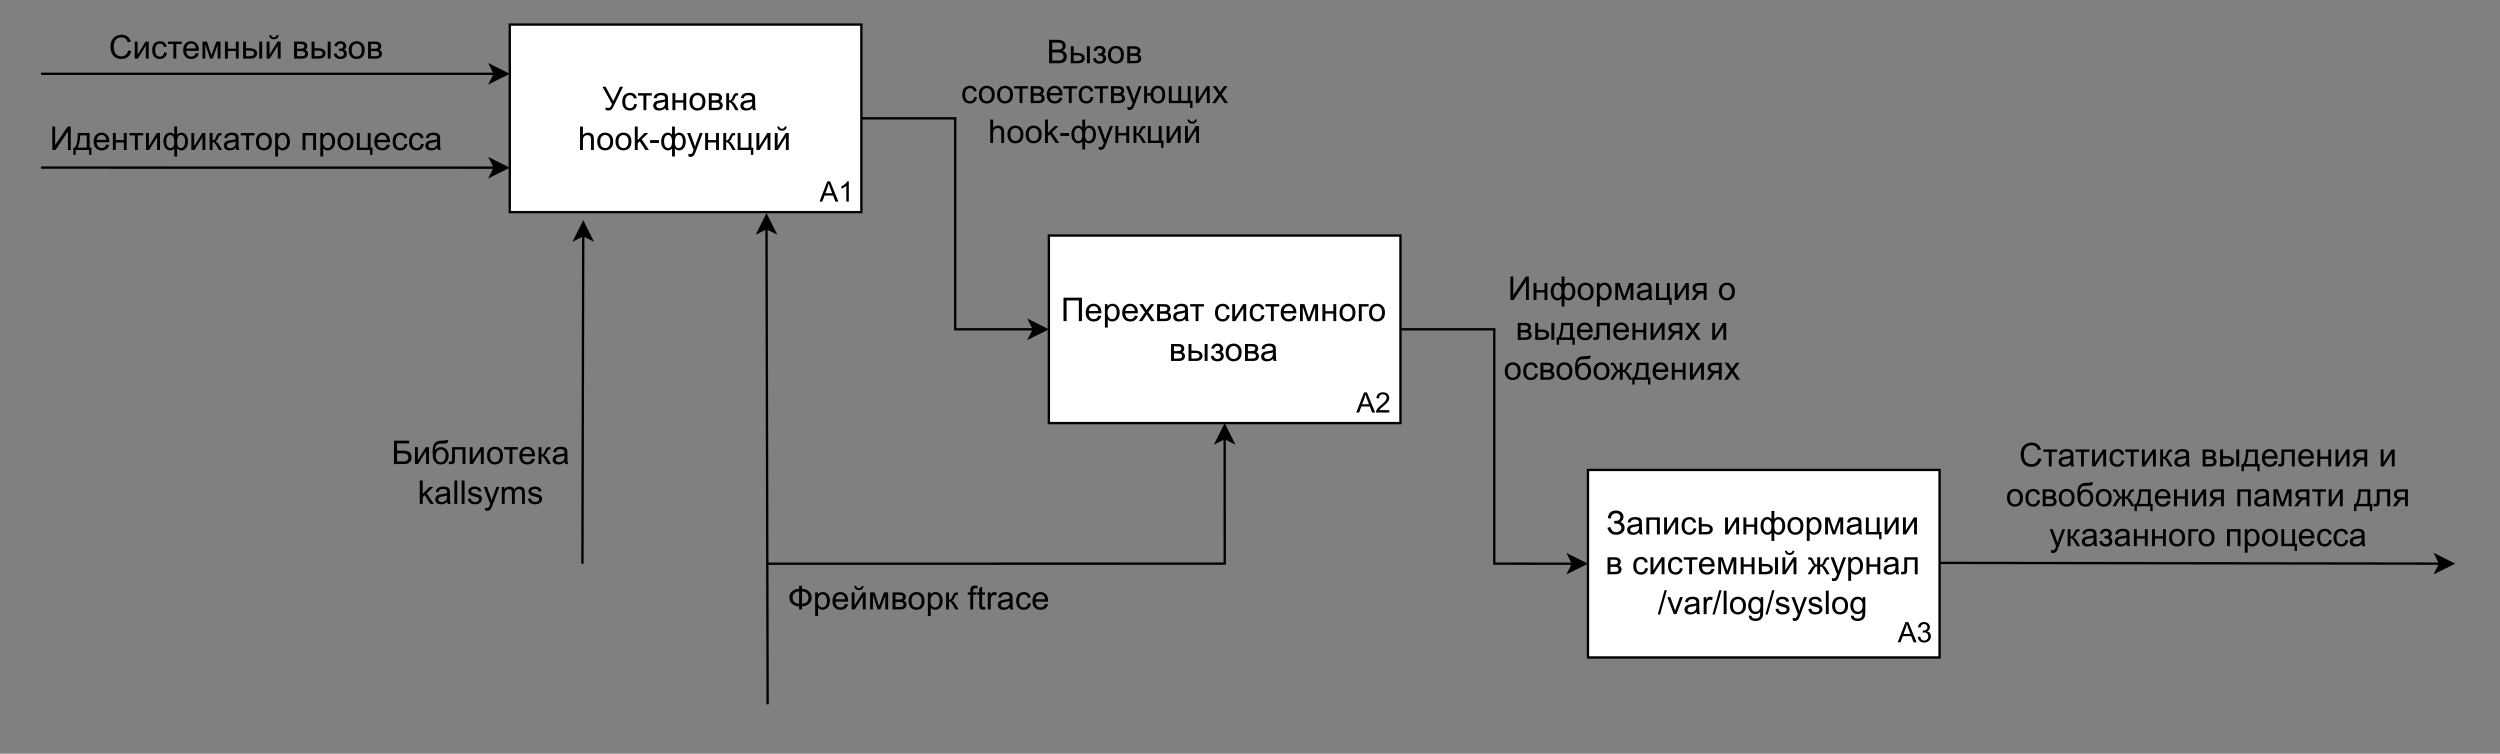 <?xml version="1.0" encoding="UTF-8" standalone="no"?>
<svg 
   width="816pt"
   height="246pt"
   viewBox="0 0 816 246"
   version="1.1"
   id="svg986"
   xmlns:xlink="http://www.w3.org/1999/xlink"
   xmlns="http://www.w3.org/2000/svg"
   xmlns:svg="http://www.w3.org/2000/svg" content="%3Cmxfile%20host%3D%22app.diagrams.net%22%20modified%3D%222023-01-15T15%3A29%3A41.697Z%22%20agent%3D%225.0%20(Windows)%22%20etag%3D%22BaJIEavyyEAhPh5jdCUC%22%20version%3D%2220.8.5%22%20type%3D%22device%22%3E%3Cdiagram%20id%3D%22u0zWcK63JYjjoDv5WF1f%22%20name%3D%22idef0_1%22%3E7Vvbdps4FP0aPyZLEvdHX6ftZLqymsy0nTdiMKbByAHZsefrRyAJhMCOY4OdrqQPVDpIstDZ2mfrQHracLH5I3GX87%2Bw50c9BLxNTxv1EEJQB%2FS%2FzLJlFgvYzBAkocdMsDTchf%2F53Mj7BavQ89NKQ4JxRMJl1TjFcexPScXmJgl%2Brjab4aj6q0s34L8ISsPd1I38WrPvoUfmzGojq7R%2F8sNgLn4Zmg67s3BFYz5wOnc9%2FCyZtHFPGyYYE1ZabIZ%2BlC2eWBfWb7LjbjGxxI%2FJIR2enh8mw0Vsxv%2B6n93%2BGm8scnMFuTdSshVP7Ht0AXgVJ2SOAxy70bi0DhK8ij0%2FGxbQWtnmBuMlNUJq%2FOUTsuXedFcEU9OcLCJ%2B19%2BE5IdU%2FpkNdW3w2mjDR84rW1GJSbL9IVekXlm17JbXRL8ZjgmfCNRpnT1v9pA715GbUrxKpv6%2BxeN4dJPAJ%2FvamYW76T7x8cKnE6QdEz9ySbiuTsTlgA2KdqVPaYG79TUuZuOu3WjFf6mHzIjOd%2BCFa1oMSL4qzJStVgUO5tMKixtXab6OfdoA6ssN68bvFwPRRe9rPepaG%2BZXlFkGIL%2BO8us4vzJ7n9%2FNsMtm8JCoc6JPzaZVMzc8QBfPNMf48Sp%2FGD2%2FatLD9HOLmZft%2FOq8ct7K9qturud5SPy7pZvj8JlSbHUjUdYjbhj7CW%2FOXe0nxN%2Fsh3cdjaKDw%2FlqKyic159L%2BoMGt80l6rNBRwBGOwF8sGfRHrQ6AO70mOIbuqqk6oCUJPjRH%2BIIZy6IcZzx4yyMIsXkRmEQ0%2BqUeiHz1iDzUUjDTJ%2FfWISel5Nrk8ermFAZrQMQaEABgWnWQGA2YEDrDAOw5oxzxKmzx5yXY4lzYizhXW9xmO8d7nDDqjpc0xVPsmDIeynOLKZxQpAyT9%2Fk%2B0KSM8m52cjZGkhlQwpGgAcsBET8YqSuxDLWZViLaBovIyDGpF3yXx9YtcAHDuWcS8cDHSnIAJeOB9DqOiCgj4CgoMBAThUFxoUDAnTOLmsdS5Kykxo5DMXGtwUzMMHINn5BO0OJamTZaL8ZuctZ6nUsWFCdI5bBFFq5ePSRtH6DXPJP1i6V%2B5MIB%2FSabtO88DurZ9OosqV%2BcbYU9N0dW2ofbKmgwDIVFBj62dgyWidO%2Fynu3z98%2B%2FQl1u6%2FjlbfGnMAqpyOvX6WL8tWOXLTNJxWXbV7EVHvyIzOiwL%2BUN1cd4S00E27TdhOVM22ckzSNefaNJzyn3WQiK6NC4EiunRVjrNzQm0k6kF3KzVbZg3S3Q%2Bw84dKsLEhjxX7jWhs4UC%2FN%2F2kJJ6Kcj2I2WoSShXuuhTrBlJ5JA04KQM%2FL4ylyIkk6Q%2Blslkbv3HMiRQzh%2FyWPP%2F90fL09eTT0MUKFHMr8mB9aYayQhq9dECaSNJgLOkhQ3ITfN1h6e1FGNRORLHVU5hT199F5u4sIcXodhM7u4%2FPFWE6luCDpA1nCIuy45GkSlkvR9p2RrZ6LWV73ws0NTVhLI6KMjRBAzRRV9C0O4bmEQc8mdIbM0SHBRqB0fbDDR%2F5nWPZhArNag3HN9gRlm%2F1P%2F8Zu18e8cq8f3Ju0qfBNmik2XaV%2B5E57t9fvV8pzkaaMsTBcl1lQHWgltT6rgm3JdYbAdhxYr5%2FdH5pj0B45ywGtSpMmt7gaucksaaE%2FQeJdUNiVlskZsFroEu5DOM8nGbB5mk23%2B%2BG884jIBUxpqQp9IYERdlGCM6Po%2FSr2VGwkQCU3nBcsTpix4cUOdHsuz671x%2BCzze%2F4N9f426Ts3qFHa8RcGSGzLa49hJHZrVbPwnp0ypJ8na%2BaLgkfRZddiVaD6XP4oMJcXJQX%2Bjs4MsjKKsRRF3nVPXqlxO5ECsFWpWUGGUhMCNJtrUP%2F7DvzVOQ3g4FqZ9XFah7SaG1kc1rhI92NoV2Ba4BsKsyzS5p6kIkhC5JQiocDHAsCanpizOTkH42FEnS%2FmdP%2Blivc51%2FwufelwHT8RFNfTWoCqCOwdT1CwYoCWwo5V3t2hsFQ3lL%2BOhGUbpdpB%2BRrZ56qMmg%2Bnsqy2wlsNFq%2BcczDHTlnyBp4%2F8B%3C%2Fdiagram%3E%3C%2Fmxfile%3E">
  <rect x="0" y="0" width="816" height="246" fill="#808080" stroke="none"/>
  <defs
     id="defs178">
    <g
       id="g176">
      <g
         id="glyph-0-0" />
      <g
         id="glyph-0-1">
        <path
           d="M 0.047 -7.656 L 1.078 -7.656 L 3.578 -2.969 L 5.766 -7.656 L 6.766 -7.656 L 3.891 -1.703 C 3.535 -0.953 3.242 -0.461 3.016 -0.234 C 2.785 -0.004 2.453 0.109 2.016 0.109 C 1.754 0.109 1.438 0.047 1.062 -0.078 L 1.062 -0.953 C 1.332 -0.785 1.617 -0.703 1.922 -0.703 C 2.172 -0.703 2.383 -0.781 2.562 -0.938 C 2.738 -1.102 2.938 -1.469 3.156 -2.031 Z M 0.047 -7.656 "
           id="path3" />
      </g>
      <g
         id="glyph-0-2">
        <path
           d="M 4.328 -2.031 L 5.25 -1.906 C 5.145 -1.27 4.883 -0.77 4.469 -0.406 C 4.062 -0.051 3.551 0.125 2.938 0.125 C 2.176 0.125 1.566 -0.117 1.109 -0.609 C 0.648 -1.109 0.422 -1.82 0.422 -2.75 C 0.422 -3.352 0.52 -3.879 0.719 -4.328 C 0.914 -4.773 1.219 -5.109 1.625 -5.328 C 2.031 -5.555 2.473 -5.672 2.953 -5.672 C 3.555 -5.672 4.047 -5.52 4.422 -5.219 C 4.805 -4.914 5.051 -4.484 5.156 -3.922 L 4.25 -3.781 C 4.164 -4.156 4.008 -4.438 3.781 -4.625 C 3.562 -4.812 3.297 -4.906 2.984 -4.906 C 2.504 -4.906 2.117 -4.734 1.828 -4.391 C 1.535 -4.055 1.391 -3.52 1.391 -2.781 C 1.391 -2.031 1.531 -1.484 1.812 -1.141 C 2.094 -0.805 2.469 -0.641 2.938 -0.641 C 3.301 -0.641 3.609 -0.754 3.859 -0.984 C 4.109 -1.211 4.266 -1.562 4.328 -2.031 Z M 4.328 -2.031 "
           id="path6" />
      </g>
      <g
         id="glyph-0-3">
        <path
           d="M 0.203 -5.547 L 4.703 -5.547 L 4.703 -4.766 L 2.922 -4.766 L 2.922 0 L 1.984 0 L 1.984 -4.766 L 0.203 -4.766 Z M 0.203 -5.547 "
           id="path9" />
      </g>
      <g
         id="glyph-0-4">
        <path
           d="M 4.328 -0.688 C 3.973 -0.383 3.633 -0.172 3.312 -0.047 C 3 0.066 2.656 0.125 2.281 0.125 C 1.676 0.125 1.207 -0.02 0.875 -0.312 C 0.551 -0.613 0.391 -1 0.391 -1.469 C 0.391 -1.738 0.445 -1.984 0.562 -2.203 C 0.688 -2.43 0.848 -2.613 1.047 -2.75 C 1.254 -2.883 1.484 -2.988 1.734 -3.062 C 1.922 -3.102 2.203 -3.148 2.578 -3.203 C 3.328 -3.285 3.883 -3.391 4.25 -3.516 C 4.25 -3.648 4.25 -3.734 4.25 -3.766 C 4.25 -4.148 4.16 -4.422 3.984 -4.578 C 3.742 -4.785 3.391 -4.891 2.922 -4.891 C 2.473 -4.891 2.145 -4.812 1.938 -4.656 C 1.727 -4.508 1.57 -4.238 1.469 -3.844 L 0.547 -3.969 C 0.629 -4.363 0.766 -4.68 0.953 -4.922 C 1.148 -5.16 1.43 -5.344 1.797 -5.469 C 2.16 -5.602 2.578 -5.672 3.047 -5.672 C 3.523 -5.672 3.91 -5.613 4.203 -5.5 C 4.504 -5.395 4.723 -5.254 4.859 -5.078 C 4.992 -4.91 5.094 -4.703 5.156 -4.453 C 5.188 -4.285 5.203 -3.992 5.203 -3.578 L 5.203 -2.328 C 5.203 -1.453 5.219 -0.895 5.25 -0.656 C 5.289 -0.426 5.375 -0.207 5.5 0 L 4.516 0 C 4.422 -0.195 4.359 -0.426 4.328 -0.688 Z M 4.25 -2.781 C 3.906 -2.645 3.395 -2.531 2.719 -2.438 C 2.32 -2.375 2.047 -2.305 1.891 -2.234 C 1.734 -2.172 1.609 -2.07 1.516 -1.938 C 1.43 -1.801 1.391 -1.648 1.391 -1.484 C 1.391 -1.234 1.484 -1.023 1.672 -0.859 C 1.859 -0.691 2.141 -0.609 2.516 -0.609 C 2.867 -0.609 3.188 -0.688 3.469 -0.844 C 3.758 -1.008 3.969 -1.227 4.094 -1.5 C 4.195 -1.707 4.25 -2.02 4.25 -2.438 Z M 4.25 -2.781 "
           id="path12" />
      </g>
      <g
         id="glyph-0-5">
        <path
           d="M 0.703 -5.547 L 1.656 -5.547 L 1.656 -3.234 L 4.266 -3.234 L 4.266 -5.547 L 5.203 -5.547 L 5.203 0 L 4.266 0 L 4.266 -2.469 L 1.656 -2.469 L 1.656 0 L 0.703 0 Z M 0.703 -5.547 "
           id="path15" />
      </g>
      <g
         id="glyph-0-6">
        <path
           d="M 0.359 -2.781 C 0.359 -3.801 0.645 -4.562 1.219 -5.062 C 1.688 -5.469 2.266 -5.672 2.953 -5.672 C 3.723 -5.672 4.348 -5.422 4.828 -4.922 C 5.316 -4.422 5.562 -3.734 5.562 -2.859 C 5.562 -2.141 5.453 -1.57 5.234 -1.156 C 5.016 -0.75 4.703 -0.43 4.297 -0.203 C 3.891 0.016 3.441 0.125 2.953 0.125 C 2.18 0.125 1.555 -0.125 1.078 -0.625 C 0.598 -1.125 0.359 -1.844 0.359 -2.781 Z M 1.328 -2.781 C 1.328 -2.062 1.477 -1.523 1.781 -1.172 C 2.094 -0.816 2.484 -0.641 2.953 -0.641 C 3.422 -0.641 3.812 -0.816 4.125 -1.172 C 4.438 -1.535 4.594 -2.082 4.594 -2.812 C 4.594 -3.5 4.438 -4.016 4.125 -4.359 C 3.812 -4.711 3.422 -4.891 2.953 -4.891 C 2.484 -4.891 2.094 -4.711 1.781 -4.359 C 1.477 -4.016 1.328 -3.488 1.328 -2.781 Z M 1.328 -2.781 "
           id="path18" />
      </g>
      <g
         id="glyph-0-7">
        <path
           d="M 0.703 -5.547 L 2.875 -5.547 C 3.406 -5.547 3.801 -5.5 4.062 -5.406 C 4.32 -5.32 4.547 -5.16 4.734 -4.922 C 4.922 -4.691 5.016 -4.41 5.016 -4.078 C 5.016 -3.805 4.957 -3.57 4.844 -3.375 C 4.738 -3.188 4.578 -3.023 4.359 -2.891 C 4.617 -2.805 4.832 -2.645 5 -2.406 C 5.176 -2.164 5.266 -1.879 5.266 -1.547 C 5.234 -1.023 5.047 -0.633 4.703 -0.375 C 4.359 -0.125 3.863 0 3.219 0 L 0.703 0 Z M 1.656 -3.219 L 2.656 -3.219 C 3.051 -3.219 3.32 -3.238 3.469 -3.281 C 3.625 -3.32 3.758 -3.406 3.875 -3.531 C 4 -3.656 4.062 -3.805 4.062 -3.984 C 4.062 -4.273 3.957 -4.477 3.75 -4.594 C 3.539 -4.707 3.188 -4.766 2.688 -4.766 L 1.656 -4.766 Z M 1.656 -0.781 L 2.891 -0.781 C 3.422 -0.781 3.785 -0.836 3.984 -0.953 C 4.18 -1.078 4.285 -1.289 4.297 -1.594 C 4.297 -1.77 4.238 -1.938 4.125 -2.094 C 4.008 -2.25 3.859 -2.344 3.672 -2.375 C 3.492 -2.414 3.203 -2.438 2.797 -2.438 L 1.656 -2.438 Z M 1.656 -0.781 "
           id="path21" />
      </g>
      <g
         id="glyph-0-8">
        <path
           d="M 0.703 -5.547 L 1.641 -5.547 L 1.641 -3.156 C 1.941 -3.156 2.148 -3.211 2.266 -3.328 C 2.391 -3.441 2.566 -3.773 2.797 -4.328 C 2.984 -4.766 3.133 -5.051 3.25 -5.188 C 3.363 -5.332 3.492 -5.426 3.641 -5.469 C 3.797 -5.52 4.039 -5.547 4.375 -5.547 L 4.562 -5.547 L 4.562 -4.766 L 4.297 -4.781 C 4.047 -4.781 3.883 -4.742 3.812 -4.672 C 3.738 -4.586 3.629 -4.359 3.484 -3.984 C 3.336 -3.617 3.207 -3.363 3.094 -3.219 C 2.977 -3.082 2.797 -2.957 2.547 -2.844 C 2.953 -2.738 3.348 -2.363 3.734 -1.719 L 4.766 0 L 3.734 0 L 2.734 -1.719 C 2.523 -2.062 2.344 -2.285 2.188 -2.391 C 2.031 -2.504 1.848 -2.562 1.641 -2.562 L 1.641 0 L 0.703 0 Z M 0.703 -5.547 "
           id="path24" />
      </g>
      <g
         id="glyph-0-9" />
      <g
         id="glyph-0-10">
        <path
           d="M 0.703 0 L 0.703 -7.656 L 1.641 -7.656 L 1.641 -4.906 C 2.086 -5.414 2.645 -5.672 3.312 -5.672 C 3.719 -5.672 4.07 -5.586 4.375 -5.422 C 4.676 -5.266 4.891 -5.039 5.016 -4.75 C 5.148 -4.469 5.219 -4.055 5.219 -3.516 L 5.219 0 L 4.281 0 L 4.281 -3.516 C 4.281 -3.984 4.176 -4.32 3.969 -4.531 C 3.77 -4.75 3.484 -4.859 3.109 -4.859 C 2.836 -4.859 2.578 -4.785 2.328 -4.641 C 2.078 -4.504 1.898 -4.312 1.797 -4.062 C 1.691 -3.812 1.641 -3.469 1.641 -3.031 L 1.641 0 Z M 0.703 0 "
           id="path28" />
      </g>
      <g
         id="glyph-0-11">
        <path
           d="M 0.359 -2.781 C 0.359 -3.801 0.645 -4.562 1.219 -5.062 C 1.688 -5.469 2.266 -5.672 2.953 -5.672 C 3.723 -5.672 4.348 -5.422 4.828 -4.922 C 5.316 -4.422 5.562 -3.734 5.562 -2.859 C 5.562 -2.141 5.453 -1.57 5.234 -1.156 C 5.016 -0.75 4.703 -0.43 4.297 -0.203 C 3.891 0.016 3.441 0.125 2.953 0.125 C 2.18 0.125 1.555 -0.125 1.078 -0.625 C 0.598 -1.125 0.359 -1.844 0.359 -2.781 Z M 1.328 -2.781 C 1.328 -2.062 1.477 -1.523 1.781 -1.172 C 2.094 -0.816 2.484 -0.641 2.953 -0.641 C 3.422 -0.641 3.812 -0.816 4.125 -1.172 C 4.438 -1.535 4.594 -2.082 4.594 -2.812 C 4.594 -3.5 4.438 -4.016 4.125 -4.359 C 3.812 -4.711 3.422 -4.891 2.953 -4.891 C 2.484 -4.891 2.094 -4.711 1.781 -4.359 C 1.477 -4.016 1.328 -3.488 1.328 -2.781 Z M 1.328 -2.781 "
           id="path31" />
      </g>
      <g
         id="glyph-0-12">
        <path
           d="M 0.703 0 L 0.703 -7.656 L 1.656 -7.656 L 1.656 -3.297 L 3.875 -5.547 L 5.094 -5.547 L 2.969 -3.484 L 5.312 0 L 4.156 0 L 2.312 -2.844 L 1.656 -2.203 L 1.656 0 Z M 0.703 0 "
           id="path34" />
      </g>
      <g
         id="glyph-0-13">
        <path
           d="M 0.344 -2.297 L 0.344 -3.25 L 3.234 -3.25 L 3.234 -2.297 Z M 0.344 -2.297 "
           id="path37" />
      </g>
      <g
         id="glyph-0-14">
        <path
           d="M 3.938 -7.656 L 4.875 -7.656 L 4.875 -5.016 C 5.07 -5.234 5.285 -5.395 5.516 -5.5 C 5.754 -5.613 6.004 -5.672 6.266 -5.672 C 6.93 -5.672 7.457 -5.395 7.844 -4.844 C 8.227 -4.301 8.422 -3.613 8.422 -2.781 C 8.422 -1.914 8.211 -1.211 7.797 -0.672 C 7.379 -0.141 6.863 0.125 6.25 0.125 C 6.039 0.125 5.832 0.094 5.625 0.031 C 5.414 -0.031 5.164 -0.203 4.875 -0.484 L 4.875 2.125 L 3.938 2.125 L 3.938 -0.484 C 3.75 -0.273 3.539 -0.117 3.312 -0.016 C 3.082 0.078 2.836 0.125 2.578 0.125 C 1.992 0.125 1.484 -0.129 1.047 -0.641 C 0.609 -1.148 0.391 -1.879 0.391 -2.828 C 0.391 -3.641 0.586 -4.316 0.984 -4.859 C 1.379 -5.398 1.91 -5.672 2.578 -5.672 C 2.848 -5.672 3.098 -5.613 3.328 -5.5 C 3.555 -5.395 3.758 -5.234 3.938 -5.016 Z M 4.875 -2.75 C 4.875 -1.914 4.988 -1.352 5.219 -1.062 C 5.445 -0.781 5.734 -0.641 6.078 -0.641 C 6.461 -0.641 6.789 -0.816 7.062 -1.172 C 7.332 -1.523 7.469 -2.07 7.469 -2.812 C 7.469 -3.52 7.344 -4.047 7.094 -4.391 C 6.844 -4.734 6.52 -4.906 6.125 -4.906 C 5.707 -4.906 5.395 -4.723 5.188 -4.359 C 4.977 -4.004 4.875 -3.469 4.875 -2.75 Z M 1.344 -2.859 C 1.344 -2.078 1.473 -1.508 1.734 -1.156 C 2.004 -0.812 2.332 -0.641 2.719 -0.641 C 3.125 -0.641 3.426 -0.812 3.625 -1.156 C 3.832 -1.5 3.938 -2.016 3.938 -2.703 C 3.938 -3.43 3.828 -3.977 3.609 -4.344 C 3.398 -4.719 3.082 -4.906 2.656 -4.906 C 2.27 -4.906 1.953 -4.723 1.703 -4.359 C 1.461 -4.004 1.344 -3.504 1.344 -2.859 Z M 1.344 -2.859 "
           id="path40" />
      </g>
      <g
         id="glyph-0-15">
        <path
           d="M 0.656 2.141 L 0.562 1.25 C 0.77 1.312 0.945 1.344 1.094 1.344 C 1.301 1.344 1.469 1.305 1.594 1.234 C 1.719 1.16 1.82 1.062 1.906 0.938 C 1.969 0.844 2.062 0.609 2.188 0.234 C 2.207 0.18 2.238 0.109 2.281 0.016 L 0.172 -5.547 L 1.188 -5.547 L 2.344 -2.344 C 2.488 -1.926 2.625 -1.492 2.75 -1.047 C 2.852 -1.484 2.977 -1.906 3.125 -2.312 L 4.312 -5.547 L 5.25 -5.547 L 3.141 0.094 C 2.922 0.707 2.75 1.129 2.625 1.359 C 2.457 1.66 2.266 1.883 2.047 2.031 C 1.828 2.176 1.566 2.25 1.266 2.25 C 1.086 2.25 0.883 2.211 0.656 2.141 Z M 0.656 2.141 "
           id="path43" />
      </g>
      <g
         id="glyph-0-16">
        <path
           d="M 0.719 -5.547 L 1.656 -5.547 L 1.656 -0.781 L 4.266 -0.781 L 4.266 -5.547 L 5.203 -5.547 L 5.203 -0.781 L 5.812 -0.781 L 5.812 1.578 L 5.031 1.578 L 5.031 0 L 0.719 0 Z M 0.719 -5.547 "
           id="path46" />
      </g>
      <g
         id="glyph-0-17">
        <path
           d="M 0.703 -5.547 L 1.641 -5.547 L 1.641 -1.312 L 4.25 -5.547 L 5.266 -5.547 L 5.266 0 L 4.328 0 L 4.328 -4.203 L 1.719 0 L 0.703 0 Z M 0.703 -5.547 "
           id="path49" />
      </g>
      <g
         id="glyph-0-18">
        <path
           d="M 0.703 -5.547 L 1.641 -5.547 L 1.641 -1.312 L 4.25 -5.547 L 5.266 -5.547 L 5.266 0 L 4.328 0 L 4.328 -4.203 L 1.719 0 L 0.703 0 Z M 3.969 -7.656 L 4.609 -7.656 C 4.555 -7.219 4.395 -6.879 4.125 -6.641 C 3.863 -6.41 3.508 -6.297 3.062 -6.297 C 2.625 -6.297 2.27 -6.41 2 -6.641 C 1.727 -6.879 1.566 -7.219 1.516 -7.656 L 2.172 -7.656 C 2.211 -7.414 2.305 -7.238 2.453 -7.125 C 2.598 -7.008 2.789 -6.953 3.031 -6.953 C 3.312 -6.953 3.523 -7.004 3.672 -7.109 C 3.816 -7.223 3.914 -7.406 3.969 -7.656 Z M 3.969 -7.656 "
           id="path52" />
      </g>
      <g
         id="glyph-0-19">
        <path
           d="M 0.844 -7.656 L 6.859 -7.656 L 6.859 0 L 5.844 0 L 5.844 -6.75 L 1.844 -6.75 L 1.844 0 L 0.844 0 Z M 0.844 -7.656 "
           id="path55" />
      </g>
      <g
         id="glyph-0-20">
        <path
           d="M 4.5 -1.781 L 5.484 -1.672 C 5.328 -1.098 5.039 -0.656 4.625 -0.344 C 4.207 -0.031 3.676 0.125 3.031 0.125 C 2.219 0.125 1.57 -0.125 1.094 -0.625 C 0.625 -1.125 0.391 -1.828 0.391 -2.734 C 0.391 -3.66 0.629 -4.379 1.109 -4.891 C 1.586 -5.41 2.211 -5.672 2.984 -5.672 C 3.723 -5.672 4.328 -5.414 4.797 -4.906 C 5.273 -4.406 5.516 -3.695 5.516 -2.781 C 5.516 -2.727 5.508 -2.645 5.5 -2.531 L 1.359 -2.531 C 1.398 -1.926 1.57 -1.457 1.875 -1.125 C 2.188 -0.801 2.578 -0.641 3.047 -0.641 C 3.391 -0.641 3.68 -0.727 3.922 -0.906 C 4.172 -1.094 4.363 -1.383 4.5 -1.781 Z M 1.422 -3.312 L 4.516 -3.312 C 4.473 -3.781 4.352 -4.129 4.156 -4.359 C 3.852 -4.723 3.469 -4.906 3 -4.906 C 2.562 -4.906 2.195 -4.758 1.906 -4.469 C 1.613 -4.176 1.453 -3.789 1.422 -3.312 Z M 1.422 -3.312 "
           id="path58" />
      </g>
      <g
         id="glyph-0-21">
        <path
           d="M 0.703 2.125 L 0.703 -5.547 L 1.562 -5.547 L 1.562 -4.828 C 1.758 -5.109 1.984 -5.316 2.234 -5.453 C 2.492 -5.598 2.805 -5.672 3.172 -5.672 C 3.648 -5.672 4.066 -5.547 4.422 -5.297 C 4.785 -5.055 5.062 -4.711 5.25 -4.266 C 5.438 -3.828 5.531 -3.344 5.531 -2.812 C 5.531 -2.25 5.426 -1.738 5.219 -1.281 C 5.008 -0.82 4.711 -0.473 4.328 -0.234 C 3.941 0.004 3.535 0.125 3.109 0.125 C 2.797 0.125 2.516 0.062 2.266 -0.062 C 2.016 -0.195 1.805 -0.367 1.641 -0.578 L 1.641 2.125 Z M 1.562 -2.75 C 1.562 -2.031 1.703 -1.5 1.984 -1.156 C 2.273 -0.812 2.629 -0.641 3.047 -0.641 C 3.461 -0.641 3.816 -0.816 4.109 -1.172 C 4.41 -1.523 4.562 -2.078 4.562 -2.828 C 4.562 -3.535 4.414 -4.062 4.125 -4.406 C 3.832 -4.758 3.484 -4.938 3.078 -4.938 C 2.68 -4.938 2.328 -4.75 2.016 -4.375 C 1.711 -4 1.562 -3.457 1.562 -2.75 Z M 1.562 -2.75 "
           id="path61" />
      </g>
      <g
         id="glyph-0-22">
        <path
           d="M 0.078 0 L 2.109 -2.891 L 0.234 -5.547 L 1.406 -5.547 L 2.25 -4.25 C 2.414 -4 2.547 -3.789 2.641 -3.625 C 2.797 -3.852 2.938 -4.055 3.062 -4.234 L 4 -5.547 L 5.125 -5.547 L 3.203 -2.938 L 5.266 0 L 4.125 0 L 2.984 -1.719 L 2.672 -2.188 L 1.219 0 Z M 0.078 0 "
           id="path64" />
      </g>
      <g
         id="glyph-0-23">
        <path
           d="M 0.734 -5.547 L 2.188 -5.547 L 3.656 -1.109 L 5.266 -5.547 L 6.625 -5.547 L 6.625 0 L 5.688 0 L 5.688 -4.469 L 4.047 0 L 3.203 0 L 1.656 -4.688 L 1.656 0 L 0.734 0 Z M 0.734 -5.547 "
           id="path67" />
      </g>
      <g
         id="glyph-0-24">
        <path
           d="M 0.703 -5.547 L 3.906 -5.547 L 3.906 -4.766 L 1.656 -4.766 L 1.656 0 L 0.703 0 Z M 0.703 -5.547 "
           id="path70" />
      </g>
      <g
         id="glyph-0-25">
        <path
           d="M 5.984 -5.547 L 6.938 -5.547 L 6.938 0 L 5.984 0 Z M 0.719 -5.547 L 1.672 -5.547 L 1.672 -3.375 L 2.859 -3.375 C 3.641 -3.375 4.238 -3.223 4.656 -2.922 C 5.07 -2.629 5.281 -2.219 5.281 -1.688 C 5.281 -1.219 5.102 -0.816 4.75 -0.484 C 4.406 -0.16 3.848 0 3.078 0 L 0.719 0 Z M 1.672 -0.781 L 2.656 -0.781 C 3.25 -0.781 3.672 -0.852 3.922 -1 C 4.18 -1.145 4.312 -1.367 4.312 -1.672 C 4.312 -1.91 4.219 -2.125 4.031 -2.312 C 3.844 -2.508 3.426 -2.609 2.781 -2.609 L 1.672 -2.609 Z M 1.672 -0.781 "
           id="path73" />
      </g>
      <g
         id="glyph-0-26">
        <path
           d="M 1.938 -2.516 L 1.938 -3.25 C 2.332 -3.25 2.602 -3.258 2.75 -3.281 C 2.895 -3.312 3.031 -3.395 3.156 -3.531 C 3.281 -3.676 3.344 -3.852 3.344 -4.062 C 3.344 -4.32 3.258 -4.523 3.094 -4.672 C 2.926 -4.828 2.707 -4.906 2.438 -4.906 C 1.906 -4.906 1.535 -4.594 1.328 -3.969 L 0.438 -4.109 C 0.719 -5.148 1.391 -5.672 2.453 -5.672 C 3.047 -5.672 3.508 -5.508 3.844 -5.188 C 4.176 -4.863 4.344 -4.477 4.344 -4.031 C 4.344 -3.57 4.125 -3.211 3.688 -2.953 C 3.969 -2.797 4.176 -2.602 4.312 -2.375 C 4.457 -2.145 4.531 -1.867 4.531 -1.547 C 4.531 -1.055 4.348 -0.656 3.984 -0.344 C 3.617 -0.031 3.113 0.125 2.469 0.125 C 1.195 0.125 0.461 -0.438 0.266 -1.562 L 1.141 -1.75 C 1.223 -1.395 1.383 -1.117 1.625 -0.922 C 1.875 -0.723 2.16 -0.625 2.484 -0.625 C 2.797 -0.625 3.055 -0.711 3.266 -0.891 C 3.473 -1.078 3.578 -1.312 3.578 -1.594 C 3.578 -1.801 3.508 -1.984 3.375 -2.141 C 3.25 -2.305 3.109 -2.41 2.953 -2.453 C 2.805 -2.492 2.535 -2.516 2.141 -2.516 C 2.109 -2.516 2.039 -2.516 1.938 -2.516 Z M 1.938 -2.516 "
           id="path76" />
      </g>
      <g
         id="glyph-0-27">
        <path
           d="M 0.406 -2.156 L 1.375 -2.422 C 1.445 -2.047 1.641 -1.672 1.953 -1.297 C 2.273 -0.922 2.703 -0.734 3.234 -0.734 C 3.766 -0.734 4.188 -0.867 4.5 -1.141 C 4.812 -1.422 4.969 -1.754 4.969 -2.141 C 4.969 -2.566 4.801 -2.906 4.469 -3.156 C 4.145 -3.406 3.703 -3.531 3.141 -3.531 L 2.656 -3.531 L 2.656 -4.406 C 3.113 -4.406 3.469 -4.43 3.719 -4.484 C 3.969 -4.547 4.188 -4.688 4.375 -4.906 C 4.562 -5.125 4.656 -5.375 4.656 -5.656 C 4.656 -5.988 4.523 -6.281 4.266 -6.531 C 4.016 -6.781 3.664 -6.906 3.219 -6.906 C 2.832 -6.906 2.5 -6.805 2.219 -6.609 C 1.945 -6.422 1.758 -6.164 1.656 -5.844 C 1.551 -5.531 1.5 -5.289 1.5 -5.125 L 0.531 -5.359 C 0.77 -6.984 1.672 -7.797 3.234 -7.797 C 3.984 -7.797 4.578 -7.586 5.016 -7.172 C 5.453 -6.754 5.672 -6.266 5.672 -5.703 C 5.672 -4.992 5.332 -4.441 4.656 -4.047 C 5.039 -3.941 5.363 -3.723 5.625 -3.391 C 5.895 -3.055 6.031 -2.656 6.031 -2.188 C 6.031 -1.531 5.773 -0.977 5.266 -0.531 C 4.754 -0.094 4.078 0.125 3.234 0.125 C 1.785 0.125 0.844 -0.633 0.406 -2.156 Z M 0.406 -2.156 "
           id="path79" />
      </g>
      <g
         id="glyph-0-28">
        <path
           d="M 0.703 -5.547 L 5.094 -5.547 L 5.094 0 L 4.156 0 L 4.156 -4.766 L 1.656 -4.766 L 1.656 0 L 0.703 0 Z M 0.703 -5.547 "
           id="path82" />
      </g>
      <g
         id="glyph-0-29">
        <path
           d="M 0.688 -5.547 L 1.625 -5.547 L 1.625 -3.375 L 2.828 -3.375 C 3.598 -3.375 4.191 -3.223 4.609 -2.922 C 5.035 -2.629 5.25 -2.219 5.25 -1.688 C 5.25 -1.219 5.07 -0.816 4.719 -0.484 C 4.375 -0.16 3.816 0 3.047 0 L 0.688 0 Z M 1.625 -0.781 L 2.625 -0.781 C 3.219 -0.781 3.641 -0.852 3.891 -1 C 4.148 -1.145 4.281 -1.367 4.281 -1.672 C 4.281 -1.91 4.18 -2.125 3.984 -2.312 C 3.797 -2.508 3.383 -2.609 2.75 -2.609 L 1.625 -2.609 Z M 1.625 -0.781 "
           id="path85" />
      </g>
      <g
         id="glyph-0-30">
        <path
           d="M 4.062 -5.547 L 4.062 -3.156 C 4.363 -3.156 4.57 -3.211 4.688 -3.328 C 4.812 -3.441 4.988 -3.773 5.219 -4.328 C 5.445 -4.848 5.645 -5.18 5.812 -5.328 C 5.988 -5.473 6.258 -5.547 6.625 -5.547 L 6.984 -5.547 L 6.984 -4.766 L 6.719 -4.781 C 6.469 -4.781 6.305 -4.742 6.234 -4.672 C 6.16 -4.586 6.051 -4.359 5.906 -3.984 C 5.77 -3.617 5.641 -3.363 5.516 -3.219 C 5.398 -3.082 5.219 -2.957 4.969 -2.844 C 5.375 -2.738 5.77 -2.363 6.156 -1.719 L 7.188 0 L 6.156 0 L 5.141 -1.719 C 4.941 -2.062 4.766 -2.285 4.609 -2.391 C 4.453 -2.504 4.27 -2.562 4.062 -2.562 L 4.062 0 L 3.094 0 L 3.094 -2.562 C 2.883 -2.562 2.703 -2.508 2.547 -2.406 C 2.398 -2.301 2.223 -2.07 2.016 -1.719 L 1.016 0 L -0.031 0 L 1 -1.719 C 1.395 -2.363 1.797 -2.738 2.203 -2.844 C 1.922 -2.977 1.723 -3.117 1.609 -3.266 C 1.504 -3.422 1.336 -3.785 1.109 -4.359 C 1.035 -4.547 0.957 -4.66 0.875 -4.703 C 0.781 -4.754 0.645 -4.781 0.469 -4.781 C 0.414 -4.781 0.32 -4.773 0.188 -4.766 L 0.188 -5.547 L 0.312 -5.547 C 0.676 -5.547 0.93 -5.523 1.078 -5.484 C 1.234 -5.441 1.367 -5.348 1.484 -5.203 C 1.598 -5.066 1.75 -4.773 1.938 -4.328 C 2.164 -3.773 2.336 -3.441 2.453 -3.328 C 2.578 -3.211 2.789 -3.156 3.094 -3.156 L 3.094 -5.547 Z M 4.062 -5.547 "
           id="path88" />
      </g>
      <g
         id="glyph-0-31">
        <path
           d="M 1.172 -5.547 L 5.531 -5.547 L 5.531 0 L 4.594 0 L 4.594 -4.766 L 2.109 -4.766 L 2.109 -2 C 2.109 -1.363 2.086 -0.941 2.047 -0.734 C 2.004 -0.523 1.891 -0.344 1.703 -0.188 C 1.516 -0.039 1.242 0.031 0.891 0.031 C 0.66 0.031 0.406 0.02 0.125 0 L 0.125 -0.797 L 0.531 -0.797 C 0.727 -0.797 0.867 -0.812 0.953 -0.844 C 1.035 -0.883 1.094 -0.945 1.125 -1.031 C 1.156 -1.125 1.172 -1.41 1.172 -1.891 Z M 1.172 -5.547 "
           id="path91" />
      </g>
      <g
         id="glyph-0-32">
        <path
           d="M 0 0.125 L 2.219 -7.797 L 2.969 -7.797 L 0.75 0.125 Z M 0 0.125 "
           id="path94" />
      </g>
      <g
         id="glyph-0-33">
        <path
           d="M 2.25 0 L 0.141 -5.547 L 1.125 -5.547 L 2.328 -2.219 C 2.453 -1.863 2.566 -1.492 2.672 -1.109 C 2.754 -1.398 2.875 -1.75 3.031 -2.156 L 4.266 -5.547 L 5.219 -5.547 L 3.125 0 Z M 2.25 0 "
           id="path97" />
      </g>
      <g
         id="glyph-0-34">
        <path
           d="M 4.328 -0.688 C 3.973 -0.383 3.633 -0.172 3.312 -0.047 C 3 0.066 2.656 0.125 2.281 0.125 C 1.676 0.125 1.207 -0.02 0.875 -0.312 C 0.551 -0.613 0.391 -1 0.391 -1.469 C 0.391 -1.738 0.445 -1.984 0.562 -2.203 C 0.688 -2.43 0.848 -2.613 1.047 -2.75 C 1.254 -2.883 1.484 -2.988 1.734 -3.062 C 1.922 -3.102 2.203 -3.148 2.578 -3.203 C 3.328 -3.285 3.883 -3.391 4.25 -3.516 C 4.25 -3.648 4.25 -3.734 4.25 -3.766 C 4.25 -4.148 4.16 -4.422 3.984 -4.578 C 3.742 -4.785 3.391 -4.891 2.922 -4.891 C 2.473 -4.891 2.145 -4.812 1.938 -4.656 C 1.727 -4.508 1.57 -4.238 1.469 -3.844 L 0.547 -3.969 C 0.629 -4.363 0.766 -4.68 0.953 -4.922 C 1.148 -5.16 1.43 -5.344 1.797 -5.469 C 2.16 -5.602 2.578 -5.672 3.047 -5.672 C 3.523 -5.672 3.91 -5.613 4.203 -5.5 C 4.504 -5.395 4.723 -5.254 4.859 -5.078 C 4.992 -4.91 5.094 -4.703 5.156 -4.453 C 5.188 -4.285 5.203 -3.992 5.203 -3.578 L 5.203 -2.328 C 5.203 -1.453 5.219 -0.895 5.25 -0.656 C 5.289 -0.426 5.375 -0.207 5.5 0 L 4.516 0 C 4.422 -0.195 4.359 -0.426 4.328 -0.688 Z M 4.25 -2.781 C 3.906 -2.645 3.395 -2.531 2.719 -2.438 C 2.32 -2.375 2.047 -2.305 1.891 -2.234 C 1.734 -2.172 1.609 -2.07 1.516 -1.938 C 1.43 -1.801 1.391 -1.648 1.391 -1.484 C 1.391 -1.234 1.484 -1.023 1.672 -0.859 C 1.859 -0.691 2.141 -0.609 2.516 -0.609 C 2.867 -0.609 3.188 -0.688 3.469 -0.844 C 3.758 -1.008 3.969 -1.227 4.094 -1.5 C 4.195 -1.707 4.25 -2.02 4.25 -2.438 Z M 4.25 -2.781 "
           id="path100" />
      </g>
      <g
         id="glyph-0-35">
        <path
           d="M 0.688 0 L 0.688 -5.547 L 1.547 -5.547 L 1.547 -4.703 C 1.754 -5.098 1.953 -5.359 2.141 -5.484 C 2.328 -5.609 2.531 -5.672 2.75 -5.672 C 3.062 -5.672 3.379 -5.57 3.703 -5.375 L 3.391 -4.5 C 3.16 -4.633 2.93 -4.703 2.703 -4.703 C 2.492 -4.703 2.305 -4.641 2.141 -4.516 C 1.973 -4.391 1.859 -4.219 1.797 -4 C 1.691 -3.664 1.641 -3.301 1.641 -2.906 L 1.641 0 Z M 0.688 0 "
           id="path103" />
      </g>
      <g
         id="glyph-0-36">
        <path
           d="M 0.688 0 L 0.688 -7.656 L 1.625 -7.656 L 1.625 0 Z M 0.688 0 "
           id="path106" />
      </g>
      <g
         id="glyph-0-37">
        <path
           d="M 0.531 0.453 L 1.453 0.594 C 1.484 0.875 1.586 1.082 1.766 1.219 C 1.992 1.383 2.312 1.469 2.719 1.469 C 3.156 1.469 3.492 1.379 3.734 1.203 C 3.973 1.035 4.133 0.797 4.219 0.484 C 4.258 0.285 4.281 -0.113 4.281 -0.719 C 3.863 -0.238 3.352 0 2.75 0 C 1.977 0 1.383 -0.273 0.969 -0.828 C 0.551 -1.379 0.344 -2.039 0.344 -2.812 C 0.344 -3.332 0.438 -3.816 0.625 -4.266 C 0.82 -4.711 1.102 -5.055 1.469 -5.297 C 1.832 -5.547 2.258 -5.672 2.75 -5.672 C 3.406 -5.672 3.945 -5.406 4.375 -4.875 L 4.375 -5.547 L 5.234 -5.547 L 5.234 -0.75 C 5.234 0.113 5.145 0.723 4.969 1.078 C 4.789 1.441 4.508 1.727 4.125 1.938 C 3.75 2.145 3.285 2.25 2.734 2.25 C 2.066 2.25 1.531 2.098 1.125 1.797 C 0.719 1.504 0.52 1.055 0.531 0.453 Z M 1.312 -2.875 C 1.312 -2.145 1.453 -1.613 1.734 -1.281 C 2.023 -0.945 2.391 -0.781 2.828 -0.781 C 3.266 -0.781 3.629 -0.945 3.922 -1.281 C 4.211 -1.613 4.359 -2.133 4.359 -2.844 C 4.359 -3.52 4.207 -4.031 3.906 -4.375 C 3.602 -4.719 3.238 -4.891 2.812 -4.891 C 2.395 -4.891 2.039 -4.719 1.75 -4.375 C 1.457 -4.039 1.312 -3.539 1.312 -2.875 Z M 1.312 -2.875 "
           id="path109" />
      </g>
      <g
         id="glyph-0-38">
        <path
           d="M 0.328 -1.656 L 1.266 -1.797 C 1.316 -1.43 1.457 -1.145 1.688 -0.938 C 1.926 -0.738 2.266 -0.641 2.703 -0.641 C 3.129 -0.641 3.445 -0.727 3.656 -0.906 C 3.863 -1.082 3.969 -1.289 3.969 -1.531 C 3.969 -1.738 3.875 -1.906 3.688 -2.031 C 3.562 -2.113 3.242 -2.223 2.734 -2.359 C 2.047 -2.523 1.566 -2.672 1.297 -2.797 C 1.035 -2.93 0.832 -3.109 0.688 -3.328 C 0.551 -3.555 0.484 -3.805 0.484 -4.078 C 0.484 -4.328 0.539 -4.555 0.656 -4.766 C 0.77 -4.973 0.926 -5.145 1.125 -5.281 C 1.27 -5.395 1.469 -5.488 1.719 -5.562 C 1.969 -5.633 2.238 -5.672 2.531 -5.672 C 2.969 -5.672 3.348 -5.609 3.672 -5.484 C 4.004 -5.359 4.25 -5.188 4.406 -4.969 C 4.562 -4.758 4.672 -4.477 4.734 -4.125 L 3.812 -4 C 3.77 -4.281 3.645 -4.5 3.438 -4.656 C 3.238 -4.82 2.957 -4.906 2.594 -4.906 C 2.164 -4.906 1.859 -4.832 1.672 -4.688 C 1.484 -4.539 1.391 -4.375 1.391 -4.188 C 1.391 -4.062 1.43 -3.953 1.516 -3.859 C 1.586 -3.754 1.707 -3.672 1.875 -3.609 C 1.969 -3.566 2.242 -3.484 2.703 -3.359 C 3.367 -3.18 3.832 -3.035 4.094 -2.922 C 4.352 -2.816 4.555 -2.656 4.703 -2.438 C 4.859 -2.219 4.938 -1.945 4.938 -1.625 C 4.938 -1.312 4.844 -1.016 4.656 -0.734 C 4.477 -0.461 4.219 -0.25 3.875 -0.094 C 3.531 0.051 3.141 0.125 2.703 0.125 C 1.984 0.125 1.43 -0.023 1.047 -0.328 C 0.672 -0.629 0.43 -1.07 0.328 -1.656 Z M 0.328 -1.656 "
           id="path112" />
      </g>
      <g
         id="glyph-0-39">
        <path
           d="M 0.656 2.141 L 0.562 1.25 C 0.77 1.312 0.945 1.344 1.094 1.344 C 1.301 1.344 1.469 1.305 1.594 1.234 C 1.719 1.16 1.82 1.062 1.906 0.938 C 1.969 0.844 2.062 0.609 2.188 0.234 C 2.207 0.18 2.238 0.109 2.281 0.016 L 0.172 -5.547 L 1.188 -5.547 L 2.344 -2.344 C 2.488 -1.926 2.625 -1.492 2.75 -1.047 C 2.852 -1.484 2.977 -1.906 3.125 -2.312 L 4.312 -5.547 L 5.25 -5.547 L 3.141 0.094 C 2.922 0.707 2.75 1.129 2.625 1.359 C 2.457 1.66 2.266 1.883 2.047 2.031 C 1.828 2.176 1.566 2.25 1.266 2.25 C 1.086 2.25 0.883 2.211 0.656 2.141 Z M 0.656 2.141 "
           id="path115" />
      </g>
      <g
         id="glyph-0-40">
        <path
           d="M 6.297 -2.688 L 7.312 -2.438 C 7.094 -1.602 6.707 -0.969 6.156 -0.531 C 5.602 -0.094 4.93 0.125 4.141 0.125 C 3.305 0.125 2.629 -0.039 2.109 -0.375 C 1.598 -0.707 1.207 -1.191 0.938 -1.828 C 0.664 -2.473 0.531 -3.16 0.531 -3.891 C 0.531 -4.68 0.68 -5.375 0.984 -5.969 C 1.297 -6.562 1.734 -7.016 2.297 -7.328 C 2.859 -7.641 3.477 -7.797 4.156 -7.797 C 4.914 -7.797 5.555 -7.598 6.078 -7.203 C 6.598 -6.816 6.961 -6.27 7.172 -5.562 L 6.172 -5.328 C 5.992 -5.879 5.734 -6.281 5.391 -6.531 C 5.055 -6.789 4.633 -6.922 4.125 -6.922 C 3.539 -6.922 3.051 -6.781 2.656 -6.5 C 2.258 -6.219 1.977 -5.836 1.812 -5.359 C 1.656 -4.891 1.578 -4.398 1.578 -3.891 C 1.578 -3.242 1.672 -2.676 1.859 -2.188 C 2.047 -1.695 2.336 -1.332 2.734 -1.094 C 3.141 -0.852 3.578 -0.734 4.047 -0.734 C 4.617 -0.734 5.098 -0.895 5.484 -1.219 C 5.879 -1.551 6.148 -2.039 6.297 -2.688 Z M 6.297 -2.688 "
           id="path118" />
      </g>
      <g
         id="glyph-0-41">
        <path
           d="M 1.453 -5.547 L 5.312 -5.547 L 5.312 -0.781 L 5.922 -0.781 L 5.922 1.578 L 5.141 1.578 L 5.141 0 L 0.781 0 L 0.781 1.578 L 0 1.578 L 0 -0.781 L 0.5 -0.781 C 1.156 -1.676 1.473 -3.266 1.453 -5.547 Z M 2.234 -4.766 C 2.16 -2.961 1.879 -1.633 1.391 -0.781 L 4.375 -0.781 L 4.375 -4.766 Z M 2.234 -4.766 "
           id="path121" />
      </g>
      <g
         id="glyph-0-42">
        <path
           d="M 5.078 -5.547 L 5.078 0 L 4.141 0 L 4.141 -2.156 L 3.594 -2.156 C 3.258 -2.156 3.008 -2.113 2.844 -2.031 C 2.688 -1.945 2.453 -1.676 2.141 -1.219 L 1.328 0 L 0.156 0 L 1.172 -1.5 C 1.484 -1.945 1.789 -2.203 2.094 -2.266 C 1.562 -2.336 1.164 -2.531 0.906 -2.844 C 0.645 -3.156 0.516 -3.52 0.516 -3.938 C 0.516 -4.414 0.68 -4.801 1.016 -5.094 C 1.359 -5.395 1.852 -5.547 2.5 -5.547 Z M 4.141 -4.766 L 2.797 -4.766 C 2.234 -4.766 1.867 -4.676 1.703 -4.5 C 1.547 -4.332 1.469 -4.133 1.469 -3.906 C 1.469 -3.57 1.586 -3.328 1.828 -3.172 C 2.066 -3.016 2.488 -2.938 3.094 -2.938 L 4.141 -2.938 Z M 4.141 -4.766 "
           id="path124" />
      </g>
      <g
         id="glyph-0-43">
        <path
           d="M 4.766 -7.844 L 5.609 -7.828 C 5.566 -7.461 5.477 -7.203 5.344 -7.047 C 5.219 -6.898 5.055 -6.805 4.859 -6.766 C 4.66 -6.723 4.27 -6.703 3.688 -6.703 C 2.906 -6.703 2.375 -6.629 2.094 -6.484 C 1.812 -6.336 1.609 -6.098 1.484 -5.766 C 1.359 -5.43 1.289 -5.008 1.281 -4.5 C 1.52 -4.844 1.797 -5.102 2.109 -5.281 C 2.43 -5.457 2.789 -5.547 3.188 -5.547 C 3.914 -5.547 4.516 -5.297 4.984 -4.797 C 5.461 -4.297 5.703 -3.617 5.703 -2.766 C 5.703 -2.117 5.582 -1.586 5.344 -1.172 C 5.102 -0.754 4.816 -0.43 4.484 -0.203 C 4.16 0.016 3.711 0.125 3.141 0.125 C 2.484 0.125 1.973 -0.023 1.609 -0.328 C 1.242 -0.629 0.961 -1.016 0.766 -1.484 C 0.566 -1.953 0.469 -2.77 0.469 -3.938 C 0.469 -5.406 0.719 -6.395 1.219 -6.906 C 1.719 -7.414 2.484 -7.672 3.516 -7.672 C 4.148 -7.672 4.508 -7.68 4.594 -7.703 C 4.688 -7.723 4.742 -7.77 4.766 -7.844 Z M 4.719 -2.797 C 4.719 -3.367 4.582 -3.836 4.312 -4.203 C 4.039 -4.578 3.656 -4.766 3.156 -4.766 C 2.633 -4.766 2.234 -4.566 1.953 -4.172 C 1.672 -3.785 1.531 -3.27 1.531 -2.625 C 1.531 -1.977 1.688 -1.484 2 -1.141 C 2.312 -0.797 2.695 -0.625 3.156 -0.625 C 3.625 -0.625 4 -0.82 4.281 -1.219 C 4.57 -1.613 4.719 -2.141 4.719 -2.797 Z M 4.719 -2.797 "
           id="path127" />
      </g>
      <g
         id="glyph-0-44">
        <path
           d="M 0.781 0 L 0.781 -7.656 L 3.656 -7.656 C 4.238 -7.656 4.707 -7.578 5.062 -7.422 C 5.414 -7.273 5.691 -7.039 5.891 -6.719 C 6.098 -6.395 6.203 -6.055 6.203 -5.703 C 6.203 -5.367 6.113 -5.055 5.938 -4.766 C 5.758 -4.484 5.488 -4.254 5.125 -4.078 C 5.594 -3.941 5.945 -3.707 6.188 -3.375 C 6.438 -3.051 6.562 -2.664 6.562 -2.219 C 6.562 -1.863 6.484 -1.531 6.328 -1.219 C 6.18 -0.906 6 -0.664 5.781 -0.5 C 5.562 -0.332 5.281 -0.207 4.938 -0.125 C 4.602 -0.039 4.191 0 3.703 0 Z M 1.797 -4.438 L 3.453 -4.438 C 3.898 -4.438 4.223 -4.469 4.422 -4.531 C 4.68 -4.602 4.875 -4.727 5 -4.906 C 5.133 -5.082 5.203 -5.305 5.203 -5.578 C 5.203 -5.836 5.141 -6.062 5.016 -6.25 C 4.891 -6.445 4.711 -6.578 4.484 -6.641 C 4.266 -6.711 3.879 -6.75 3.328 -6.75 L 1.797 -6.75 Z M 1.797 -0.906 L 3.703 -0.906 C 4.035 -0.906 4.266 -0.914 4.391 -0.938 C 4.629 -0.977 4.828 -1.047 4.984 -1.141 C 5.141 -1.242 5.266 -1.391 5.359 -1.578 C 5.461 -1.766 5.516 -1.977 5.516 -2.219 C 5.516 -2.508 5.441 -2.758 5.297 -2.969 C 5.148 -3.176 4.945 -3.32 4.688 -3.406 C 4.426 -3.488 4.051 -3.531 3.562 -3.531 L 1.797 -3.531 Z M 1.797 -0.906 "
           id="path130" />
      </g>
      <g
         id="glyph-0-45">
        <path
           d="M 0.719 -5.547 L 1.656 -5.547 L 1.656 -3.234 L 2.797 -3.234 C 2.879 -4.023 3.125 -4.629 3.531 -5.047 C 3.945 -5.461 4.484 -5.672 5.141 -5.672 C 5.703 -5.672 6.145 -5.555 6.469 -5.328 C 6.801 -5.109 7.07 -4.797 7.281 -4.391 C 7.488 -3.992 7.594 -3.461 7.594 -2.797 C 7.594 -1.836 7.375 -1.109 6.938 -0.609 C 6.5 -0.117 5.91 0.125 5.172 0.125 C 4.473 0.125 3.914 -0.102 3.5 -0.562 C 3.082 -1.02 2.848 -1.648 2.797 -2.453 L 1.656 -2.453 L 1.656 0 L 0.719 0 Z M 5.203 -4.875 C 4.742 -4.875 4.383 -4.695 4.125 -4.344 C 3.863 -3.988 3.734 -3.492 3.734 -2.859 C 3.734 -2.098 3.863 -1.535 4.125 -1.172 C 4.383 -0.816 4.727 -0.641 5.156 -0.641 C 5.594 -0.641 5.945 -0.805 6.219 -1.141 C 6.488 -1.473 6.625 -2.004 6.625 -2.734 C 6.625 -3.441 6.504 -3.973 6.266 -4.328 C 6.035 -4.691 5.68 -4.875 5.203 -4.875 Z M 5.203 -4.875 "
           id="path133" />
      </g>
      <g
         id="glyph-0-46">
        <path
           d="M 0.734 -5.547 L 1.672 -5.547 L 1.672 -0.781 L 3.812 -0.781 L 3.812 -5.547 L 4.766 -5.547 L 4.766 -0.781 L 6.906 -0.781 L 6.906 -5.547 L 7.844 -5.547 L 7.844 -0.781 L 8.469 -0.781 L 8.469 1.578 L 7.688 1.578 L 7.688 0 L 0.734 0 Z M 0.734 -5.547 "
           id="path136" />
      </g>
      <g
         id="glyph-0-47">
        <path
           d="M 0.844 -7.656 L 1.766 -7.656 L 1.766 -1.594 L 5.844 -7.656 L 6.859 -7.656 L 6.859 0 L 5.938 0 L 5.938 -6.047 L 1.859 0 L 0.844 0 Z M 0.844 -7.656 "
           id="path139" />
      </g>
      <g
         id="glyph-0-48">
        <path
           d="M 3.594 -6.734 L 3.594 -7.719 L 4.547 -7.719 L 4.547 -6.734 C 5.523 -6.68 6.297 -6.391 6.859 -5.859 C 7.422 -5.328 7.703 -4.664 7.703 -3.875 C 7.703 -3.094 7.426 -2.43 6.875 -1.891 C 6.332 -1.348 5.555 -1.047 4.547 -0.984 L 4.547 0 L 3.594 0 L 3.594 -0.984 C 2.688 -1.023 1.93 -1.301 1.328 -1.812 C 0.723 -2.332 0.422 -3.02 0.422 -3.875 C 0.422 -4.719 0.723 -5.395 1.328 -5.906 C 1.93 -6.426 2.688 -6.703 3.594 -6.734 Z M 4.547 -5.875 L 4.547 -1.859 C 5.203 -1.891 5.719 -2.078 6.094 -2.422 C 6.469 -2.773 6.656 -3.258 6.656 -3.875 C 6.656 -4.469 6.469 -4.938 6.094 -5.281 C 5.727 -5.633 5.211 -5.832 4.547 -5.875 Z M 3.594 -5.875 C 2.969 -5.844 2.457 -5.656 2.062 -5.312 C 1.676 -4.969 1.484 -4.488 1.484 -3.875 C 1.484 -3.258 1.676 -2.773 2.062 -2.422 C 2.445 -2.078 2.957 -1.891 3.594 -1.859 Z M 3.594 -5.875 "
           id="path142" />
      </g>
      <g
         id="glyph-0-49">
        <path
           d="M 0.938 0 L 0.938 -4.812 L 0.094 -4.812 L 0.094 -5.547 L 0.938 -5.547 L 0.938 -6.141 C 0.938 -6.516 0.969 -6.789 1.031 -6.969 C 1.125 -7.219 1.281 -7.414 1.5 -7.562 C 1.727 -7.719 2.051 -7.797 2.469 -7.797 C 2.727 -7.797 3.02 -7.766 3.344 -7.703 L 3.203 -6.875 C 3.004 -6.914 2.82 -6.938 2.656 -6.938 C 2.363 -6.938 2.156 -6.875 2.031 -6.75 C 1.914 -6.625 1.859 -6.395 1.859 -6.062 L 1.859 -5.547 L 2.953 -5.547 L 2.953 -4.812 L 1.859 -4.812 L 1.859 0 Z M 0.938 0 "
           id="path145" />
      </g>
      <g
         id="glyph-0-50">
        <path
           d="M 2.766 -0.844 L 2.891 -0.016 C 2.629 0.047 2.395 0.078 2.188 0.078 C 1.844 0.078 1.578 0.023 1.391 -0.078 C 1.203 -0.191 1.066 -0.336 0.984 -0.516 C 0.91 -0.691 0.875 -1.062 0.875 -1.625 L 0.875 -4.812 L 0.188 -4.812 L 0.188 -5.547 L 0.875 -5.547 L 0.875 -6.922 L 1.812 -7.484 L 1.812 -5.547 L 2.766 -5.547 L 2.766 -4.812 L 1.812 -4.812 L 1.812 -1.578 C 1.812 -1.305 1.828 -1.129 1.859 -1.047 C 1.891 -0.973 1.941 -0.914 2.016 -0.875 C 2.098 -0.832 2.207 -0.812 2.344 -0.812 C 2.445 -0.812 2.586 -0.82 2.766 -0.844 Z M 2.766 -0.844 "
           id="path148" />
      </g>
      <g
         id="glyph-0-51">
        <path
           d="M 4.328 -2.031 L 5.25 -1.906 C 5.145 -1.27 4.883 -0.77 4.469 -0.406 C 4.062 -0.051 3.551 0.125 2.938 0.125 C 2.176 0.125 1.566 -0.117 1.109 -0.609 C 0.648 -1.109 0.422 -1.82 0.422 -2.75 C 0.422 -3.352 0.52 -3.879 0.719 -4.328 C 0.914 -4.773 1.219 -5.109 1.625 -5.328 C 2.031 -5.555 2.473 -5.672 2.953 -5.672 C 3.555 -5.672 4.047 -5.52 4.422 -5.219 C 4.805 -4.914 5.051 -4.484 5.156 -3.922 L 4.25 -3.781 C 4.164 -4.156 4.008 -4.438 3.781 -4.625 C 3.562 -4.812 3.297 -4.906 2.984 -4.906 C 2.504 -4.906 2.117 -4.734 1.828 -4.391 C 1.535 -4.055 1.391 -3.52 1.391 -2.781 C 1.391 -2.031 1.531 -1.484 1.812 -1.141 C 2.094 -0.805 2.469 -0.641 2.938 -0.641 C 3.301 -0.641 3.609 -0.754 3.859 -0.984 C 4.109 -1.211 4.266 -1.562 4.328 -2.031 Z M 4.328 -2.031 "
           id="path151" />
      </g>
      <g
         id="glyph-0-52">
        <path
           d="M 4.5 -1.781 L 5.484 -1.672 C 5.328 -1.098 5.039 -0.656 4.625 -0.344 C 4.207 -0.031 3.676 0.125 3.031 0.125 C 2.219 0.125 1.57 -0.125 1.094 -0.625 C 0.625 -1.125 0.391 -1.828 0.391 -2.734 C 0.391 -3.66 0.629 -4.379 1.109 -4.891 C 1.586 -5.41 2.211 -5.672 2.984 -5.672 C 3.723 -5.672 4.328 -5.414 4.797 -4.906 C 5.273 -4.406 5.516 -3.695 5.516 -2.781 C 5.516 -2.727 5.508 -2.645 5.5 -2.531 L 1.359 -2.531 C 1.398 -1.926 1.57 -1.457 1.875 -1.125 C 2.188 -0.801 2.578 -0.641 3.047 -0.641 C 3.391 -0.641 3.68 -0.727 3.922 -0.906 C 4.172 -1.094 4.363 -1.383 4.5 -1.781 Z M 1.422 -3.312 L 4.516 -3.312 C 4.473 -3.781 4.352 -4.129 4.156 -4.359 C 3.852 -4.723 3.469 -4.906 3 -4.906 C 2.562 -4.906 2.195 -4.758 1.906 -4.469 C 1.613 -4.176 1.453 -3.789 1.422 -3.312 Z M 1.422 -3.312 "
           id="path154" />
      </g>
      <g
         id="glyph-0-53">
        <path
           d="M 0.875 -7.656 L 5.844 -7.656 L 5.844 -6.75 L 1.891 -6.75 L 1.891 -4.391 L 3.719 -4.391 C 4.395 -4.391 4.93 -4.328 5.328 -4.203 C 5.723 -4.078 6.039 -3.832 6.281 -3.469 C 6.52 -3.113 6.641 -2.695 6.641 -2.219 C 6.641 -1.832 6.551 -1.473 6.375 -1.141 C 6.207 -0.805 5.953 -0.531 5.609 -0.312 C 5.273 -0.102 4.695 0 3.875 0 L 0.875 0 Z M 1.891 -0.859 L 3.922 -0.859 C 4.461 -0.859 4.867 -0.969 5.141 -1.188 C 5.422 -1.414 5.562 -1.754 5.562 -2.203 C 5.562 -2.516 5.477 -2.773 5.312 -2.984 C 5.156 -3.203 4.938 -3.344 4.656 -3.406 C 4.383 -3.477 3.91 -3.516 3.234 -3.516 L 1.891 -3.516 Z M 1.891 -0.859 "
           id="path157" />
      </g>
      <g
         id="glyph-0-54">
        <path
           d="M 0.703 0 L 0.703 -5.547 L 1.547 -5.547 L 1.547 -4.766 C 1.723 -5.035 1.953 -5.254 2.234 -5.422 C 2.523 -5.586 2.859 -5.672 3.234 -5.672 C 3.641 -5.672 3.973 -5.582 4.234 -5.406 C 4.504 -5.238 4.691 -5.004 4.797 -4.703 C 5.234 -5.348 5.805 -5.672 6.516 -5.672 C 7.066 -5.672 7.488 -5.52 7.781 -5.219 C 8.07 -4.914 8.219 -4.445 8.219 -3.812 L 8.219 0 L 7.297 0 L 7.297 -3.5 C 7.297 -3.875 7.266 -4.145 7.203 -4.312 C 7.141 -4.477 7.023 -4.609 6.859 -4.703 C 6.703 -4.805 6.516 -4.859 6.297 -4.859 C 5.91 -4.859 5.586 -4.727 5.328 -4.469 C 5.066 -4.207 4.938 -3.789 4.938 -3.219 L 4.938 0 L 4 0 L 4 -3.609 C 4 -4.023 3.922 -4.336 3.766 -4.547 C 3.617 -4.754 3.367 -4.859 3.016 -4.859 C 2.754 -4.859 2.508 -4.785 2.281 -4.641 C 2.062 -4.504 1.898 -4.301 1.797 -4.031 C 1.691 -3.77 1.641 -3.383 1.641 -2.875 L 1.641 0 Z M 0.703 0 "
           id="path160" />
      </g>
      <g
         id="glyph-1-0" />
      <g
         id="glyph-1-1">
        <path
           d="M -0.016 0 L 2.516 -6.578 L 3.453 -6.578 L 6.141 0 L 5.156 0 L 4.391 -1.984 L 1.641 -1.984 L 0.906 0 Z M 1.891 -2.703 L 4.109 -2.703 L 3.422 -4.516 C 3.211 -5.078 3.055 -5.535 2.953 -5.891 C 2.867 -5.461 2.754 -5.039 2.609 -4.625 Z M 1.891 -2.703 "
           id="path164" />
      </g>
      <g
         id="glyph-1-2">
        <path
           d="M 3.422 0 L 2.609 0 L 2.609 -5.141 C 2.422 -4.961 2.164 -4.781 1.844 -4.594 C 1.531 -4.406 1.25 -4.266 1 -4.172 L 1 -4.953 C 1.445 -5.16 1.836 -5.414 2.172 -5.719 C 2.516 -6.02 2.758 -6.316 2.906 -6.609 L 3.422 -6.609 Z M 3.422 0 "
           id="path167" />
      </g>
      <g
         id="glyph-1-3">
        <path
           d="M 4.625 -0.781 L 4.625 0 L 0.281 0 C 0.27 -0.195 0.301 -0.383 0.375 -0.562 C 0.477 -0.852 0.648 -1.141 0.891 -1.422 C 1.141 -1.711 1.492 -2.051 1.953 -2.438 C 2.672 -3.02 3.156 -3.484 3.406 -3.828 C 3.656 -4.172 3.781 -4.492 3.781 -4.797 C 3.781 -5.117 3.664 -5.391 3.438 -5.609 C 3.207 -5.828 2.91 -5.938 2.547 -5.938 C 2.16 -5.938 1.848 -5.816 1.609 -5.578 C 1.379 -5.348 1.266 -5.023 1.266 -4.609 L 0.438 -4.703 C 0.488 -5.316 0.695 -5.785 1.062 -6.109 C 1.438 -6.441 1.938 -6.609 2.562 -6.609 C 3.195 -6.609 3.695 -6.43 4.062 -6.078 C 4.426 -5.723 4.609 -5.289 4.609 -4.781 C 4.609 -4.52 4.555 -4.258 4.453 -4 C 4.348 -3.75 4.172 -3.484 3.922 -3.203 C 3.672 -2.922 3.254 -2.535 2.672 -2.047 C 2.191 -1.641 1.879 -1.363 1.734 -1.219 C 1.598 -1.07 1.488 -0.926 1.406 -0.781 Z M 4.625 -0.781 "
           id="path170" />
      </g>
      <g
         id="glyph-1-4">
        <path
           d="M 0.391 -1.734 L 1.188 -1.844 C 1.281 -1.383 1.438 -1.051 1.656 -0.844 C 1.883 -0.645 2.16 -0.547 2.484 -0.547 C 2.859 -0.547 3.176 -0.676 3.438 -0.938 C 3.695 -1.207 3.828 -1.535 3.828 -1.922 C 3.828 -2.297 3.707 -2.602 3.469 -2.844 C 3.227 -3.082 2.922 -3.203 2.547 -3.203 C 2.391 -3.203 2.203 -3.172 1.984 -3.109 L 2.062 -3.828 C 2.125 -3.816 2.172 -3.812 2.203 -3.812 C 2.547 -3.812 2.852 -3.898 3.125 -4.078 C 3.406 -4.254 3.547 -4.531 3.547 -4.906 C 3.547 -5.207 3.441 -5.453 3.234 -5.641 C 3.035 -5.836 2.781 -5.938 2.469 -5.938 C 2.145 -5.938 1.879 -5.836 1.672 -5.641 C 1.461 -5.441 1.332 -5.145 1.281 -4.75 L 0.469 -4.906 C 0.562 -5.438 0.785 -5.852 1.141 -6.156 C 1.492 -6.457 1.926 -6.609 2.438 -6.609 C 2.801 -6.609 3.133 -6.531 3.438 -6.375 C 3.738 -6.219 3.969 -6.004 4.125 -5.734 C 4.289 -5.473 4.375 -5.191 4.375 -4.891 C 4.375 -4.609 4.297 -4.348 4.141 -4.109 C 3.984 -3.879 3.758 -3.695 3.469 -3.562 C 3.852 -3.469 4.148 -3.281 4.359 -3 C 4.578 -2.719 4.688 -2.363 4.688 -1.938 C 4.688 -1.363 4.477 -0.879 4.062 -0.484 C 3.645 -0.086 3.113 0.109 2.469 0.109 C 1.895 0.109 1.414 -0.062 1.031 -0.406 C 0.656 -0.75 0.441 -1.191 0.391 -1.734 Z M 0.391 -1.734 "
           id="path173" />
      </g>
    </g>
  </defs>
  <path
     fill="none"
     stroke-width="1.02"
     stroke-linecap="butt"
     stroke-linejoin="miter"
     stroke="rgb(0%, 0%, 0%)"
     stroke-opacity="1"
     stroke-miterlimit="10"
     d="M 374.37 51 L 415.198 51 L 415.198 142.802 L 449.479 142.813 "
     transform="matrix(0.75, 0, 0, 0.75, 0.375, 0.375)"
     id="path180" />
  <path
     fill-rule="nonzero"
     fill="rgb(0%, 0%, 0%)"
     fill-opacity="1"
     stroke-width="1.02"
     stroke-linecap="butt"
     stroke-linejoin="miter"
     stroke="rgb(0%, 0%, 0%)"
     stroke-opacity="1"
     stroke-miterlimit="10"
     d="M 454.828 142.813 L 447.688 146.38 L 449.479 142.813 L 447.688 139.24 Z M 454.828 142.813 "
     transform="matrix(0.75, 0, 0, 0.75, 0.375, 0.375)"
     id="path182" />
  <path
     fill-rule="nonzero"
     fill="rgb(100%, 100%, 100%)"
     fill-opacity="1"
     stroke-width="1.02"
     stroke-linecap="butt"
     stroke-linejoin="miter"
     stroke="rgb(0%, 0%, 0%)"
     stroke-opacity="1"
     stroke-miterlimit="4"
     d="M 221.359 10.198 L 374.37 10.198 L 374.37 91.813 L 221.359 91.813 Z M 221.359 10.198 "
     transform="matrix(0.75, 0, 0, 0.75, 0.375, 0.375)"
     id="path184" />
  <g
     fill="#000000"
     fill-opacity="1"
     id="g188">
    <use
       xlink:href="#glyph-0-1"
       x="196.596"
       y="35.958"
       id="use186" />
  </g>
  <g
     fill="#000000"
     fill-opacity="1"
     id="g194">
    <use
       xlink:href="#glyph-0-2"
       x="202.683"
       y="35.958"
       id="use190" />
    <use
       xlink:href="#glyph-0-3"
       x="208.039"
       y="35.958"
       id="use192" />
  </g>
  <g
     fill="#000000"
     fill-opacity="1"
     id="g206">
    <use
       xlink:href="#glyph-0-4"
       x="212.824"
       y="35.958"
       id="use196" />
    <use
       xlink:href="#glyph-0-5"
       x="218.781"
       y="35.958"
       id="use198" />
    <use
       xlink:href="#glyph-0-6"
       x="224.696"
       y="35.958"
       id="use200" />
    <use
       xlink:href="#glyph-0-7"
       x="230.653"
       y="35.958"
       id="use202" />
    <use
       xlink:href="#glyph-0-8"
       x="236.343"
       y="35.958"
       id="use204" />
  </g>
  <g
     fill="#000000"
     fill-opacity="1"
     id="g212">
    <use
       xlink:href="#glyph-0-4"
       x="241.264"
       y="35.958"
       id="use208" />
    <use
       xlink:href="#glyph-0-9"
       x="247.221"
       y="35.958"
       id="use210" />
  </g>
  <g
     fill="#000000"
     fill-opacity="1"
     id="g216">
    <use
       xlink:href="#glyph-0-9"
       x="250.186"
       y="35.958"
       id="use214" />
  </g>
  <g
     fill="#000000"
     fill-opacity="1"
     id="g230">
    <use
       xlink:href="#glyph-0-10"
       x="188.623"
       y="48.964"
       id="use218" />
    <use
       xlink:href="#glyph-0-11"
       x="194.579"
       y="48.964"
       id="use220" />
    <use
       xlink:href="#glyph-0-11"
       x="200.536"
       y="48.964"
       id="use222" />
    <use
       xlink:href="#glyph-0-12"
       x="206.493"
       y="48.964"
       id="use224" />
    <use
       xlink:href="#glyph-0-13"
       x="211.848"
       y="48.964"
       id="use226" />
    <use
       xlink:href="#glyph-0-14"
       x="215.415"
       y="48.964"
       id="use228" />
  </g>
  <g
     fill="#000000"
     fill-opacity="1"
     id="g244">
    <use
       xlink:href="#glyph-0-15"
       x="224.107"
       y="48.964"
       id="use232" />
    <use
       xlink:href="#glyph-0-5"
       x="229.463"
       y="48.964"
       id="use234" />
    <use
       xlink:href="#glyph-0-8"
       x="235.378"
       y="48.964"
       id="use236" />
    <use
       xlink:href="#glyph-0-16"
       x="240.064"
       y="48.964"
       id="use238" />
    <use
       xlink:href="#glyph-0-17"
       x="246.198"
       y="48.964"
       id="use240" />
    <use
       xlink:href="#glyph-0-18"
       x="252.181"
       y="48.964"
       id="use242" />
  </g>
  <g
     fill="#000000"
     fill-opacity="1"
     id="g250">
    <use
       xlink:href="#glyph-1-1"
       x="267.507"
       y="65.795"
       id="use246" />
    <use
       xlink:href="#glyph-1-2"
       x="273.631"
       y="65.795"
       id="use248" />
  </g>
  <path
     fill="none"
     stroke-width="1.02"
     stroke-linecap="butt"
     stroke-linejoin="miter"
     stroke="rgb(0%, 0%, 0%)"
     stroke-opacity="1"
     stroke-miterlimit="10"
     d="M 608.99 142.813 L 649.802 142.802 L 649.802 244.802 L 684.099 244.818 "
     transform="matrix(0.75, 0, 0, 0.75, 0.375, 0.375)"
     id="path252" />
  <path
     fill-rule="nonzero"
     fill="rgb(0%, 0%, 0%)"
     fill-opacity="1"
     stroke-width="1.02"
     stroke-linecap="butt"
     stroke-linejoin="miter"
     stroke="rgb(0%, 0%, 0%)"
     stroke-opacity="1"
     stroke-miterlimit="10"
     d="M 689.448 244.818 L 682.313 248.38 L 684.099 244.818 L 682.313 241.24 Z M 689.448 244.818 "
     transform="matrix(0.75, 0, 0, 0.75, 0.375, 0.375)"
     id="path254" />
  <path
     fill-rule="nonzero"
     fill="rgb(100%, 100%, 100%)"
     fill-opacity="1"
     stroke-width="1.02"
     stroke-linecap="butt"
     stroke-linejoin="miter"
     stroke="rgb(0%, 0%, 0%)"
     stroke-opacity="1"
     stroke-miterlimit="4"
     d="M 455.969 102.01 L 608.979 102.01 L 608.979 183.62 L 455.969 183.62 Z M 455.969 102.01 "
     transform="matrix(0.75, 0, 0, 0.75, 0.375, 0.375)"
     id="path256" />
  <g
     fill="#000000"
     fill-opacity="1"
     id="g266">
    <use
       xlink:href="#glyph-0-19"
       x="346.284"
       y="104.813"
       id="use258" />
    <use
       xlink:href="#glyph-0-20"
       x="353.982"
       y="104.813"
       id="use260" />
    <use
       xlink:href="#glyph-0-21"
       x="359.939"
       y="104.813"
       id="use262" />
    <use
       xlink:href="#glyph-0-20"
       x="365.896"
       y="104.813"
       id="use264" />
  </g>
  <g
     fill="#000000"
     fill-opacity="1"
     id="g272">
    <use
       xlink:href="#glyph-0-22"
       x="371.618"
       y="104.813"
       id="use268" />
    <use
       xlink:href="#glyph-0-7"
       x="376.973"
       y="104.813"
       id="use270" />
  </g>
  <g
     fill="#000000"
     fill-opacity="1"
     id="g276">
    <use
       xlink:href="#glyph-0-4"
       x="382.543"
       y="104.813"
       id="use274" />
  </g>
  <g
     fill="#000000"
     fill-opacity="1"
     id="g290">
    <use
       xlink:href="#glyph-0-3"
       x="388.264"
       y="104.813"
       id="use278" />
    <use
       xlink:href="#glyph-0-9"
       x="393.17"
       y="104.813"
       id="use280" />
    <use
       xlink:href="#glyph-0-2"
       x="396.146"
       y="104.813"
       id="use282" />
    <use
       xlink:href="#glyph-0-17"
       x="401.501"
       y="104.813"
       id="use284" />
    <use
       xlink:href="#glyph-0-2"
       x="407.484"
       y="104.813"
       id="use286" />
    <use
       xlink:href="#glyph-0-3"
       x="412.84"
       y="104.813"
       id="use288" />
  </g>
  <g
     fill="#000000"
     fill-opacity="1"
     id="g302">
    <use
       xlink:href="#glyph-0-20"
       x="417.625"
       y="104.813"
       id="use292" />
    <use
       xlink:href="#glyph-0-23"
       x="423.582"
       y="104.813"
       id="use294" />
    <use
       xlink:href="#glyph-0-5"
       x="430.945"
       y="104.813"
       id="use296" />
    <use
       xlink:href="#glyph-0-6"
       x="436.86"
       y="104.813"
       id="use298" />
    <use
       xlink:href="#glyph-0-24"
       x="442.817"
       y="104.813"
       id="use300" />
  </g>
  <g
     fill="#000000"
     fill-opacity="1"
     id="g306">
    <use
       xlink:href="#glyph-0-6"
       x="446.489"
       y="104.813"
       id="use304" />
  </g>
  <g
     fill="#000000"
     fill-opacity="1"
     id="g314">
    <use
       xlink:href="#glyph-0-7"
       x="381.525"
       y="117.819"
       id="use308" />
    <use
       xlink:href="#glyph-0-25"
       x="387.215"
       y="117.819"
       id="use310" />
    <use
       xlink:href="#glyph-0-26"
       x="394.913"
       y="117.819"
       id="use312" />
  </g>
  <g
     fill="#000000"
     fill-opacity="1"
     id="g320">
    <use
       xlink:href="#glyph-0-6"
       x="399.704"
       y="117.819"
       id="use316" />
    <use
       xlink:href="#glyph-0-7"
       x="405.66"
       y="117.819"
       id="use318" />
  </g>
  <g
     fill="#000000"
     fill-opacity="1"
     id="g324">
    <use
       xlink:href="#glyph-0-4"
       x="411.23"
       y="117.819"
       id="use322" />
  </g>
  <g
     fill="#000000"
     fill-opacity="1"
     id="g330">
    <use
       xlink:href="#glyph-1-1"
       x="442.705"
       y="134.65"
       id="use326" />
    <use
       xlink:href="#glyph-1-3"
       x="448.829"
       y="134.65"
       id="use328" />
  </g>
  <path
     fill-rule="nonzero"
     fill="rgb(100%, 100%, 100%)"
     fill-opacity="1"
     stroke-width="1.02"
     stroke-linecap="butt"
     stroke-linejoin="miter"
     stroke="rgb(0%, 0%, 0%)"
     stroke-opacity="1"
     stroke-miterlimit="4"
     d="M 690.589 204.021 L 843.599 204.021 L 843.599 285.63 L 690.589 285.63 Z M 690.589 204.021 "
     transform="matrix(0.75, 0, 0, 0.75, 0.375, 0.375)"
     id="path332" />
  <g
     fill="#000000"
     fill-opacity="1"
     id="g368">
    <use
       xlink:href="#glyph-0-27"
       x="524.244"
       y="174.433"
       id="use334" />
    <use
       xlink:href="#glyph-0-4"
       x="530.713"
       y="174.433"
       id="use336" />
    <use
       xlink:href="#glyph-0-28"
       x="536.67"
       y="174.433"
       id="use338" />
    <use
       xlink:href="#glyph-0-17"
       x="542.47"
       y="174.433"
       id="use340" />
    <use
       xlink:href="#glyph-0-2"
       x="548.453"
       y="174.433"
       id="use342" />
    <use
       xlink:href="#glyph-0-29"
       x="553.808"
       y="174.433"
       id="use344" />
    <use
       xlink:href="#glyph-0-9"
       x="559.388"
       y="174.433"
       id="use346" />
    <use
       xlink:href="#glyph-0-17"
       x="562.364"
       y="174.433"
       id="use348" />
    <use
       xlink:href="#glyph-0-5"
       x="568.347"
       y="174.433"
       id="use350" />
    <use
       xlink:href="#glyph-0-14"
       x="574.262"
       y="174.433"
       id="use352" />
    <use
       xlink:href="#glyph-0-6"
       x="583.075"
       y="174.433"
       id="use354" />
    <use
       xlink:href="#glyph-0-21"
       x="589.031"
       y="174.433"
       id="use356" />
    <use
       xlink:href="#glyph-0-23"
       x="594.988"
       y="174.433"
       id="use358" />
    <use
       xlink:href="#glyph-0-4"
       x="602.352"
       y="174.433"
       id="use360" />
    <use
       xlink:href="#glyph-0-16"
       x="608.309"
       y="174.433"
       id="use362" />
    <use
       xlink:href="#glyph-0-17"
       x="614.443"
       y="174.433"
       id="use364" />
    <use
       xlink:href="#glyph-0-17"
       x="620.426"
       y="174.433"
       id="use366" />
  </g>
  <g
     fill="#000000"
     fill-opacity="1"
     id="g382">
    <use
       xlink:href="#glyph-0-7"
       x="524.005"
       y="187.439"
       id="use370" />
    <use
       xlink:href="#glyph-0-9"
       x="529.695"
       y="187.439"
       id="use372" />
    <use
       xlink:href="#glyph-0-2"
       x="532.67"
       y="187.439"
       id="use374" />
    <use
       xlink:href="#glyph-0-17"
       x="538.026"
       y="187.439"
       id="use376" />
    <use
       xlink:href="#glyph-0-2"
       x="544.009"
       y="187.439"
       id="use378" />
    <use
       xlink:href="#glyph-0-3"
       x="549.364"
       y="187.439"
       id="use380" />
  </g>
  <g
     fill="#000000"
     fill-opacity="1"
     id="g398">
    <use
       xlink:href="#glyph-0-20"
       x="554.15"
       y="187.439"
       id="use384" />
    <use
       xlink:href="#glyph-0-23"
       x="560.106"
       y="187.439"
       id="use386" />
    <use
       xlink:href="#glyph-0-5"
       x="567.47"
       y="187.439"
       id="use388" />
    <use
       xlink:href="#glyph-0-25"
       x="573.385"
       y="187.439"
       id="use390" />
    <use
       xlink:href="#glyph-0-18"
       x="581.083"
       y="187.439"
       id="use392" />
    <use
       xlink:href="#glyph-0-9"
       x="587.066"
       y="187.439"
       id="use394" />
    <use
       xlink:href="#glyph-0-30"
       x="590.042"
       y="187.439"
       id="use396" />
  </g>
  <g
     fill="#000000"
     fill-opacity="1"
     id="g402">
    <use
       xlink:href="#glyph-0-15"
       x="597.328"
       y="187.439"
       id="use400" />
  </g>
  <g
     fill="#000000"
     fill-opacity="1"
     id="g412">
    <use
       xlink:href="#glyph-0-21"
       x="602.563"
       y="187.439"
       id="use404" />
    <use
       xlink:href="#glyph-0-5"
       x="608.519"
       y="187.439"
       id="use406" />
    <use
       xlink:href="#glyph-0-4"
       x="614.434"
       y="187.439"
       id="use408" />
    <use
       xlink:href="#glyph-0-31"
       x="620.391"
       y="187.439"
       id="use410" />
  </g>
  <g
     fill="#000000"
     fill-opacity="1"
     id="g444">
    <use
       xlink:href="#glyph-0-32"
       x="541.099"
       y="200.445"
       id="use414" />
    <use
       xlink:href="#glyph-0-33"
       x="544.075"
       y="200.445"
       id="use416" />
    <use
       xlink:href="#glyph-0-34"
       x="549.43"
       y="200.445"
       id="use418" />
    <use
       xlink:href="#glyph-0-35"
       x="555.387"
       y="200.445"
       id="use420" />
    <use
       xlink:href="#glyph-0-32"
       x="558.954"
       y="200.445"
       id="use422" />
    <use
       xlink:href="#glyph-0-36"
       x="561.929"
       y="200.445"
       id="use424" />
    <use
       xlink:href="#glyph-0-11"
       x="564.309"
       y="200.445"
       id="use426" />
    <use
       xlink:href="#glyph-0-37"
       x="570.266"
       y="200.445"
       id="use428" />
    <use
       xlink:href="#glyph-0-32"
       x="576.223"
       y="200.445"
       id="use430" />
    <use
       xlink:href="#glyph-0-38"
       x="579.198"
       y="200.445"
       id="use432" />
    <use
       xlink:href="#glyph-0-39"
       x="584.554"
       y="200.445"
       id="use434" />
    <use
       xlink:href="#glyph-0-38"
       x="589.909"
       y="200.445"
       id="use436" />
    <use
       xlink:href="#glyph-0-36"
       x="595.265"
       y="200.445"
       id="use438" />
    <use
       xlink:href="#glyph-0-11"
       x="597.644"
       y="200.445"
       id="use440" />
    <use
       xlink:href="#glyph-0-37"
       x="603.601"
       y="200.445"
       id="use442" />
  </g>
  <g
     fill="#000000"
     fill-opacity="1"
     id="g450">
    <use
       xlink:href="#glyph-1-1"
       x="619.433"
       y="209.626"
       id="use446" />
    <use
       xlink:href="#glyph-1-4"
       x="625.557"
       y="209.626"
       id="use448" />
  </g>
  <path
     fill="none"
     stroke-width="1.02"
     stroke-linecap="butt"
     stroke-linejoin="miter"
     stroke="rgb(0%, 0%, 0%)"
     stroke-opacity="1"
     stroke-miterlimit="10"
     d="M 843.599 244.469 L 1061.5 244.792 "
     transform="matrix(0.75, 0, 0, 0.75, 0.375, 0.375)"
     id="path452" />
  <path
     fill-rule="nonzero"
     fill="rgb(0%, 0%, 0%)"
     fill-opacity="1"
     stroke-width="1.02"
     stroke-linecap="butt"
     stroke-linejoin="miter"
     stroke="rgb(0%, 0%, 0%)"
     stroke-opacity="1"
     stroke-miterlimit="10"
     d="M 1066.859 244.802 L 1059.708 248.359 L 1061.5 244.792 L 1059.719 241.219 Z M 1066.859 244.802 "
     transform="matrix(0.75, 0, 0, 0.75, 0.375, 0.375)"
     id="path454" />
  <g
     fill="#000000"
     fill-opacity="1"
     id="g460">
    <use
       xlink:href="#glyph-0-40"
       x="659.013"
       y="152.246"
       id="use456" />
    <use
       xlink:href="#glyph-0-3"
       x="666.748"
       y="152.246"
       id="use458" />
  </g>
  <g
     fill="#000000"
     fill-opacity="1"
     id="g464">
    <use
       xlink:href="#glyph-0-4"
       x="671.534"
       y="152.246"
       id="use462" />
  </g>
  <g
     fill="#000000"
     fill-opacity="1"
     id="g478">
    <use
       xlink:href="#glyph-0-3"
       x="677.255"
       y="152.246"
       id="use466" />
    <use
       xlink:href="#glyph-0-17"
       x="682.161"
       y="152.246"
       id="use468" />
    <use
       xlink:href="#glyph-0-2"
       x="688.144"
       y="152.246"
       id="use470" />
    <use
       xlink:href="#glyph-0-3"
       x="693.499"
       y="152.246"
       id="use472" />
    <use
       xlink:href="#glyph-0-17"
       x="698.405"
       y="152.246"
       id="use474" />
    <use
       xlink:href="#glyph-0-8"
       x="704.388"
       y="152.246"
       id="use476" />
  </g>
  <g
     fill="#000000"
     fill-opacity="1"
     id="g492">
    <use
       xlink:href="#glyph-0-4"
       x="709.309"
       y="152.246"
       id="use480" />
    <use
       xlink:href="#glyph-0-9"
       x="715.266"
       y="152.246"
       id="use482" />
    <use
       xlink:href="#glyph-0-7"
       x="718.242"
       y="152.246"
       id="use484" />
    <use
       xlink:href="#glyph-0-25"
       x="723.932"
       y="152.246"
       id="use486" />
    <use
       xlink:href="#glyph-0-41"
       x="731.63"
       y="152.246"
       id="use488" />
    <use
       xlink:href="#glyph-0-20"
       x="737.88"
       y="152.246"
       id="use490" />
  </g>
  <g
     fill="#000000"
     fill-opacity="1"
     id="g508">
    <use
       xlink:href="#glyph-0-31"
       x="743.481"
       y="152.246"
       id="use494" />
    <use
       xlink:href="#glyph-0-20"
       x="749.731"
       y="152.246"
       id="use496" />
    <use
       xlink:href="#glyph-0-5"
       x="755.688"
       y="152.246"
       id="use498" />
    <use
       xlink:href="#glyph-0-17"
       x="761.603"
       y="152.246"
       id="use500" />
    <use
       xlink:href="#glyph-0-42"
       x="767.586"
       y="152.246"
       id="use502" />
    <use
       xlink:href="#glyph-0-9"
       x="773.386"
       y="152.246"
       id="use504" />
    <use
       xlink:href="#glyph-0-17"
       x="776.361"
       y="152.246"
       id="use506" />
  </g>
  <g
     fill="#000000"
     fill-opacity="1"
     id="g516">
    <use
       xlink:href="#glyph-0-6"
       x="654.722"
       y="165.252"
       id="use510" />
    <use
       xlink:href="#glyph-0-2"
       x="660.679"
       y="165.252"
       id="use512" />
    <use
       xlink:href="#glyph-0-7"
       x="666.034"
       y="165.252"
       id="use514" />
  </g>
  <g
     fill="#000000"
     fill-opacity="1"
     id="g524">
    <use
       xlink:href="#glyph-0-6"
       x="671.604"
       y="165.252"
       id="use518" />
    <use
       xlink:href="#glyph-0-43"
       x="677.561"
       y="165.252"
       id="use520" />
    <use
       xlink:href="#glyph-0-6"
       x="683.695"
       y="165.252"
       id="use522" />
  </g>
  <g
     fill="#000000"
     fill-opacity="1"
     id="g552">
    <use
       xlink:href="#glyph-0-30"
       x="689.532"
       y="165.252"
       id="use526" />
    <use
       xlink:href="#glyph-0-41"
       x="696.697"
       y="165.252"
       id="use528" />
    <use
       xlink:href="#glyph-0-20"
       x="702.946"
       y="165.252"
       id="use530" />
    <use
       xlink:href="#glyph-0-5"
       x="708.903"
       y="165.252"
       id="use532" />
    <use
       xlink:href="#glyph-0-17"
       x="714.818"
       y="165.252"
       id="use534" />
    <use
       xlink:href="#glyph-0-42"
       x="720.801"
       y="165.252"
       id="use536" />
    <use
       xlink:href="#glyph-0-9"
       x="726.601"
       y="165.252"
       id="use538" />
    <use
       xlink:href="#glyph-0-28"
       x="729.577"
       y="165.252"
       id="use540" />
    <use
       xlink:href="#glyph-0-4"
       x="735.377"
       y="165.252"
       id="use542" />
    <use
       xlink:href="#glyph-0-23"
       x="741.334"
       y="165.252"
       id="use544" />
    <use
       xlink:href="#glyph-0-42"
       x="748.698"
       y="165.252"
       id="use546" />
    <use
       xlink:href="#glyph-0-3"
       x="754.497"
       y="165.252"
       id="use548" />
    <use
       xlink:href="#glyph-0-17"
       x="759.403"
       y="165.252"
       id="use550" />
  </g>
  <g
     fill="#000000"
     fill-opacity="1"
     id="g562">
    <use
       xlink:href="#glyph-0-9"
       x="765.38"
       y="165.252"
       id="use554" />
    <use
       xlink:href="#glyph-0-41"
       x="768.356"
       y="165.252"
       id="use556" />
    <use
       xlink:href="#glyph-0-31"
       x="774.606"
       y="165.252"
       id="use558" />
    <use
       xlink:href="#glyph-0-42"
       x="780.855"
       y="165.252"
       id="use560" />
  </g>
  <g
     fill="#000000"
     fill-opacity="1"
     id="g568">
    <use
       xlink:href="#glyph-0-15"
       x="668.827"
       y="178.258"
       id="use564" />
    <use
       xlink:href="#glyph-0-8"
       x="674.183"
       y="178.258"
       id="use566" />
  </g>
  <g
     fill="#000000"
     fill-opacity="1"
     id="g572">
    <use
       xlink:href="#glyph-0-4"
       x="679.104"
       y="178.258"
       id="use570" />
  </g>
  <g
     fill="#000000"
     fill-opacity="1"
     id="g586">
    <use
       xlink:href="#glyph-0-26"
       x="684.941"
       y="178.258"
       id="use574" />
    <use
       xlink:href="#glyph-0-4"
       x="689.852"
       y="178.258"
       id="use576" />
    <use
       xlink:href="#glyph-0-5"
       x="695.808"
       y="178.258"
       id="use578" />
    <use
       xlink:href="#glyph-0-5"
       x="701.723"
       y="178.258"
       id="use580" />
    <use
       xlink:href="#glyph-0-6"
       x="707.638"
       y="178.258"
       id="use582" />
    <use
       xlink:href="#glyph-0-24"
       x="713.595"
       y="178.258"
       id="use584" />
  </g>
  <g
     fill="#000000"
     fill-opacity="1"
     id="g600">
    <use
       xlink:href="#glyph-0-6"
       x="717.267"
       y="178.258"
       id="use588" />
    <use
       xlink:href="#glyph-0-9"
       x="723.224"
       y="178.258"
       id="use590" />
    <use
       xlink:href="#glyph-0-28"
       x="726.199"
       y="178.258"
       id="use592" />
    <use
       xlink:href="#glyph-0-21"
       x="731.999"
       y="178.258"
       id="use594" />
    <use
       xlink:href="#glyph-0-6"
       x="737.956"
       y="178.258"
       id="use596" />
    <use
       xlink:href="#glyph-0-16"
       x="743.913"
       y="178.258"
       id="use598" />
  </g>
  <g
     fill="#000000"
     fill-opacity="1"
     id="g610">
    <use
       xlink:href="#glyph-0-20"
       x="749.927"
       y="178.258"
       id="use602" />
    <use
       xlink:href="#glyph-0-2"
       x="755.884"
       y="178.258"
       id="use604" />
    <use
       xlink:href="#glyph-0-2"
       x="761.24"
       y="178.258"
       id="use606" />
    <use
       xlink:href="#glyph-0-4"
       x="766.595"
       y="178.258"
       id="use608" />
  </g>
  <g
     fill="#000000"
     fill-opacity="1"
     id="g618">
    <use
       xlink:href="#glyph-0-44"
       x="341.646"
       y="20.657"
       id="use612" />
    <use
       xlink:href="#glyph-0-25"
       x="348.79"
       y="20.657"
       id="use614" />
    <use
       xlink:href="#glyph-0-26"
       x="356.488"
       y="20.657"
       id="use616" />
  </g>
  <g
     fill="#000000"
     fill-opacity="1"
     id="g624">
    <use
       xlink:href="#glyph-0-6"
       x="361.279"
       y="20.657"
       id="use620" />
    <use
       xlink:href="#glyph-0-7"
       x="367.236"
       y="20.657"
       id="use622" />
  </g>
  <g
     fill="#000000"
     fill-opacity="1"
     id="g628">
    <use
       xlink:href="#glyph-0-2"
       x="313.65"
       y="33.663"
       id="use626" />
  </g>
  <g
     fill="#000000"
     fill-opacity="1"
     id="g634">
    <use
       xlink:href="#glyph-0-6"
       x="319.125"
       y="33.663"
       id="use630" />
    <use
       xlink:href="#glyph-0-6"
       x="325.082"
       y="33.663"
       id="use632" />
  </g>
  <g
     fill="#000000"
     fill-opacity="1"
     id="g640">
    <use
       xlink:href="#glyph-0-3"
       x="330.804"
       y="33.663"
       id="use636" />
    <use
       xlink:href="#glyph-0-7"
       x="335.709"
       y="33.663"
       id="use638" />
  </g>
  <g
     fill="#000000"
     fill-opacity="1"
     id="g644">
    <use
       xlink:href="#glyph-0-20"
       x="341.279"
       y="33.663"
       id="use642" />
  </g>
  <g
     fill="#000000"
     fill-opacity="1"
     id="g648">
    <use
       xlink:href="#glyph-0-3"
       x="346.88"
       y="33.663"
       id="use646" />
  </g>
  <g
     fill="#000000"
     fill-opacity="1"
     id="g656">
    <use
       xlink:href="#glyph-0-2"
       x="351.666"
       y="33.663"
       id="use650" />
    <use
       xlink:href="#glyph-0-3"
       x="357.021"
       y="33.663"
       id="use652" />
    <use
       xlink:href="#glyph-0-7"
       x="361.927"
       y="33.663"
       id="use654" />
  </g>
  <g
     fill="#000000"
     fill-opacity="1"
     id="g668">
    <use
       xlink:href="#glyph-0-15"
       x="367.381"
       y="33.663"
       id="use658" />
    <use
       xlink:href="#glyph-0-45"
       x="372.737"
       y="33.663"
       id="use660" />
    <use
       xlink:href="#glyph-0-46"
       x="380.77"
       y="33.663"
       id="use662" />
    <use
       xlink:href="#glyph-0-17"
       x="389.582"
       y="33.663"
       id="use664" />
    <use
       xlink:href="#glyph-0-22"
       x="395.565"
       y="33.663"
       id="use666" />
  </g>
  <g
     fill="#000000"
     fill-opacity="1"
     id="g682">
    <use
       xlink:href="#glyph-0-10"
       x="322.519"
       y="46.668"
       id="use670" />
    <use
       xlink:href="#glyph-0-11"
       x="328.476"
       y="46.668"
       id="use672" />
    <use
       xlink:href="#glyph-0-11"
       x="334.433"
       y="46.668"
       id="use674" />
    <use
       xlink:href="#glyph-0-12"
       x="340.39"
       y="46.668"
       id="use676" />
    <use
       xlink:href="#glyph-0-13"
       x="345.745"
       y="46.668"
       id="use678" />
    <use
       xlink:href="#glyph-0-14"
       x="349.312"
       y="46.668"
       id="use680" />
  </g>
  <g
     fill="#000000"
     fill-opacity="1"
     id="g696">
    <use
       xlink:href="#glyph-0-15"
       x="358.004"
       y="46.668"
       id="use684" />
    <use
       xlink:href="#glyph-0-5"
       x="363.36"
       y="46.668"
       id="use686" />
    <use
       xlink:href="#glyph-0-8"
       x="369.275"
       y="46.668"
       id="use688" />
    <use
       xlink:href="#glyph-0-16"
       x="373.961"
       y="46.668"
       id="use690" />
    <use
       xlink:href="#glyph-0-17"
       x="380.095"
       y="46.668"
       id="use692" />
    <use
       xlink:href="#glyph-0-18"
       x="386.078"
       y="46.668"
       id="use694" />
  </g>
  <g
     fill="#000000"
     fill-opacity="1"
     id="g722">
    <use
       xlink:href="#glyph-0-47"
       x="492.159"
       y="97.927"
       id="use698" />
    <use
       xlink:href="#glyph-0-5"
       x="499.857"
       y="97.927"
       id="use700" />
    <use
       xlink:href="#glyph-0-14"
       x="505.772"
       y="97.927"
       id="use702" />
    <use
       xlink:href="#glyph-0-6"
       x="514.585"
       y="97.927"
       id="use704" />
    <use
       xlink:href="#glyph-0-21"
       x="520.542"
       y="97.927"
       id="use706" />
    <use
       xlink:href="#glyph-0-23"
       x="526.498"
       y="97.927"
       id="use708" />
    <use
       xlink:href="#glyph-0-4"
       x="533.862"
       y="97.927"
       id="use710" />
    <use
       xlink:href="#glyph-0-16"
       x="539.819"
       y="97.927"
       id="use712" />
    <use
       xlink:href="#glyph-0-17"
       x="545.954"
       y="97.927"
       id="use714" />
    <use
       xlink:href="#glyph-0-42"
       x="551.937"
       y="97.927"
       id="use716" />
    <use
       xlink:href="#glyph-0-9"
       x="557.737"
       y="97.927"
       id="use718" />
    <use
       xlink:href="#glyph-0-6"
       x="560.712"
       y="97.927"
       id="use720" />
  </g>
  <g
     fill="#000000"
     fill-opacity="1"
     id="g732">
    <use
       xlink:href="#glyph-0-7"
       x="494.693"
       y="110.933"
       id="use724" />
    <use
       xlink:href="#glyph-0-25"
       x="500.383"
       y="110.933"
       id="use726" />
    <use
       xlink:href="#glyph-0-41"
       x="508.082"
       y="110.933"
       id="use728" />
    <use
       xlink:href="#glyph-0-20"
       x="514.331"
       y="110.933"
       id="use730" />
  </g>
  <g
     fill="#000000"
     fill-opacity="1"
     id="g750">
    <use
       xlink:href="#glyph-0-31"
       x="519.933"
       y="110.933"
       id="use734" />
    <use
       xlink:href="#glyph-0-20"
       x="526.182"
       y="110.933"
       id="use736" />
    <use
       xlink:href="#glyph-0-5"
       x="532.139"
       y="110.933"
       id="use738" />
    <use
       xlink:href="#glyph-0-17"
       x="538.054"
       y="110.933"
       id="use740" />
    <use
       xlink:href="#glyph-0-42"
       x="544.037"
       y="110.933"
       id="use742" />
    <use
       xlink:href="#glyph-0-22"
       x="549.837"
       y="110.933"
       id="use744" />
    <use
       xlink:href="#glyph-0-9"
       x="555.193"
       y="110.933"
       id="use746" />
    <use
       xlink:href="#glyph-0-17"
       x="558.168"
       y="110.933"
       id="use748" />
  </g>
  <g
     fill="#000000"
     fill-opacity="1"
     id="g758">
    <use
       xlink:href="#glyph-0-6"
       x="490.796"
       y="123.939"
       id="use752" />
    <use
       xlink:href="#glyph-0-2"
       x="496.753"
       y="123.939"
       id="use754" />
    <use
       xlink:href="#glyph-0-7"
       x="502.108"
       y="123.939"
       id="use756" />
  </g>
  <g
     fill="#000000"
     fill-opacity="1"
     id="g766">
    <use
       xlink:href="#glyph-0-6"
       x="507.678"
       y="123.939"
       id="use760" />
    <use
       xlink:href="#glyph-0-43"
       x="513.635"
       y="123.939"
       id="use762" />
    <use
       xlink:href="#glyph-0-6"
       x="519.77"
       y="123.939"
       id="use764" />
  </g>
  <g
     fill="#000000"
     fill-opacity="1"
     id="g782">
    <use
       xlink:href="#glyph-0-30"
       x="525.606"
       y="123.939"
       id="use768" />
    <use
       xlink:href="#glyph-0-41"
       x="532.771"
       y="123.939"
       id="use770" />
    <use
       xlink:href="#glyph-0-20"
       x="539.021"
       y="123.939"
       id="use772" />
    <use
       xlink:href="#glyph-0-5"
       x="544.978"
       y="123.939"
       id="use774" />
    <use
       xlink:href="#glyph-0-17"
       x="550.893"
       y="123.939"
       id="use776" />
    <use
       xlink:href="#glyph-0-42"
       x="556.876"
       y="123.939"
       id="use778" />
    <use
       xlink:href="#glyph-0-22"
       x="562.676"
       y="123.939"
       id="use780" />
  </g>
  <path
     fill="none"
     stroke-width="1.02"
     stroke-linecap="butt"
     stroke-linejoin="miter"
     stroke="rgb(0%, 0%, 0%)"
     stroke-opacity="1"
     stroke-miterlimit="10"
     d="M 17.339 31.62 L 214.859 31.62 "
     transform="matrix(0.75, 0, 0, 0.75, 0.375, 0.375)"
     id="path784" />
  <path
     fill-rule="nonzero"
     fill="rgb(0%, 0%, 0%)"
     fill-opacity="1"
     stroke-width="1.02"
     stroke-linecap="butt"
     stroke-linejoin="miter"
     stroke="rgb(0%, 0%, 0%)"
     stroke-opacity="1"
     stroke-miterlimit="10"
     d="M 220.219 31.62 L 213.078 35.188 L 214.859 31.62 L 213.078 28.052 Z M 220.219 31.62 "
     transform="matrix(0.75, 0, 0, 0.75, 0.375, 0.375)"
     id="path786" />
  <g
     fill="#000000"
     fill-opacity="1"
     id="g796">
    <use
       xlink:href="#glyph-0-40"
       x="35.539"
       y="19.126"
       id="use788" />
    <use
       xlink:href="#glyph-0-17"
       x="43.274"
       y="19.126"
       id="use790" />
    <use
       xlink:href="#glyph-0-2"
       x="49.257"
       y="19.126"
       id="use792" />
    <use
       xlink:href="#glyph-0-3"
       x="54.613"
       y="19.126"
       id="use794" />
  </g>
  <g
     fill="#000000"
     fill-opacity="1"
     id="g816">
    <use
       xlink:href="#glyph-0-20"
       x="59.398"
       y="19.126"
       id="use798" />
    <use
       xlink:href="#glyph-0-23"
       x="65.355"
       y="19.126"
       id="use800" />
    <use
       xlink:href="#glyph-0-5"
       x="72.719"
       y="19.126"
       id="use802" />
    <use
       xlink:href="#glyph-0-25"
       x="78.634"
       y="19.126"
       id="use804" />
    <use
       xlink:href="#glyph-0-18"
       x="86.332"
       y="19.126"
       id="use806" />
    <use
       xlink:href="#glyph-0-9"
       x="92.315"
       y="19.126"
       id="use808" />
    <use
       xlink:href="#glyph-0-7"
       x="95.291"
       y="19.126"
       id="use810" />
    <use
       xlink:href="#glyph-0-25"
       x="100.981"
       y="19.126"
       id="use812" />
    <use
       xlink:href="#glyph-0-26"
       x="108.679"
       y="19.126"
       id="use814" />
  </g>
  <g
     fill="#000000"
     fill-opacity="1"
     id="g822">
    <use
       xlink:href="#glyph-0-6"
       x="113.47"
       y="19.126"
       id="use818" />
    <use
       xlink:href="#glyph-0-7"
       x="119.427"
       y="19.126"
       id="use820" />
  </g>
  <path
     fill="none"
     stroke-width="1.02"
     stroke-linecap="butt"
     stroke-linejoin="miter"
     stroke="rgb(0%, 0%, 0%)"
     stroke-opacity="1"
     stroke-miterlimit="10"
     d="M 17.339 72.432 L 214.859 72.469 "
     transform="matrix(0.75, 0, 0, 0.75, 0.375, 0.375)"
     id="path824" />
  <path
     fill-rule="nonzero"
     fill="rgb(0%, 0%, 0%)"
     fill-opacity="1"
     stroke-width="1.02"
     stroke-linecap="butt"
     stroke-linejoin="miter"
     stroke="rgb(0%, 0%, 0%)"
     stroke-opacity="1"
     stroke-miterlimit="10"
     d="M 220.219 72.479 L 213.068 76.042 L 214.859 72.469 L 213.078 68.901 Z M 220.219 72.479 "
     transform="matrix(0.75, 0, 0, 0.75, 0.375, 0.375)"
     id="path826" />
  <g
     fill="#000000"
     fill-opacity="1"
     id="g846">
    <use
       xlink:href="#glyph-0-47"
       x="16.234"
       y="48.964"
       id="use828" />
    <use
       xlink:href="#glyph-0-41"
       x="23.932"
       y="48.964"
       id="use830" />
    <use
       xlink:href="#glyph-0-20"
       x="30.182"
       y="48.964"
       id="use832" />
    <use
       xlink:href="#glyph-0-5"
       x="36.139"
       y="48.964"
       id="use834" />
    <use
       xlink:href="#glyph-0-3"
       x="42.053"
       y="48.964"
       id="use836" />
    <use
       xlink:href="#glyph-0-17"
       x="46.959"
       y="48.964"
       id="use838" />
    <use
       xlink:href="#glyph-0-14"
       x="52.942"
       y="48.964"
       id="use840" />
    <use
       xlink:href="#glyph-0-17"
       x="61.754"
       y="48.964"
       id="use842" />
    <use
       xlink:href="#glyph-0-8"
       x="67.737"
       y="48.964"
       id="use844" />
  </g>
  <g
     fill="#000000"
     fill-opacity="1"
     id="g850">
    <use
       xlink:href="#glyph-0-4"
       x="72.659"
       y="48.964"
       id="use848" />
  </g>
  <g
     fill="#000000"
     fill-opacity="1"
     id="g854">
    <use
       xlink:href="#glyph-0-3"
       x="78.38"
       y="48.964"
       id="use852" />
  </g>
  <g
     fill="#000000"
     fill-opacity="1"
     id="g870">
    <use
       xlink:href="#glyph-0-6"
       x="83.166"
       y="48.964"
       id="use856" />
    <use
       xlink:href="#glyph-0-21"
       x="89.122"
       y="48.964"
       id="use858" />
    <use
       xlink:href="#glyph-0-9"
       x="95.079"
       y="48.964"
       id="use860" />
    <use
       xlink:href="#glyph-0-28"
       x="98.055"
       y="48.964"
       id="use862" />
    <use
       xlink:href="#glyph-0-21"
       x="103.855"
       y="48.964"
       id="use864" />
    <use
       xlink:href="#glyph-0-6"
       x="109.812"
       y="48.964"
       id="use866" />
    <use
       xlink:href="#glyph-0-16"
       x="115.769"
       y="48.964"
       id="use868" />
  </g>
  <g
     fill="#000000"
     fill-opacity="1"
     id="g880">
    <use
       xlink:href="#glyph-0-20"
       x="121.783"
       y="48.964"
       id="use872" />
    <use
       xlink:href="#glyph-0-2"
       x="127.74"
       y="48.964"
       id="use874" />
    <use
       xlink:href="#glyph-0-2"
       x="133.095"
       y="48.964"
       id="use876" />
    <use
       xlink:href="#glyph-0-4"
       x="138.451"
       y="48.964"
       id="use878" />
  </g>
  <path
     fill="none"
     stroke-width="1.02"
     stroke-linecap="butt"
     stroke-linejoin="miter"
     stroke="rgb(0%, 0%, 0%)"
     stroke-opacity="1"
     stroke-miterlimit="10"
     d="M 252.979 244.818 L 253.318 101.813 "
     transform="matrix(0.75, 0, 0, 0.75, 0.375, 0.375)"
     id="path882" />
  <path
     fill-rule="nonzero"
     fill="rgb(0%, 0%, 0%)"
     fill-opacity="1"
     stroke-width="1.02"
     stroke-linecap="butt"
     stroke-linejoin="miter"
     stroke="rgb(0%, 0%, 0%)"
     stroke-opacity="1"
     stroke-miterlimit="10"
     d="M 253.328 96.458 L 256.891 103.609 L 253.318 101.813 L 249.75 103.589 Z M 253.328 96.458 "
     transform="matrix(0.75, 0, 0, 0.75, 0.375, 0.375)"
     id="path884" />
  <g
     fill="#000000"
     fill-opacity="1"
     id="g898">
    <use
       xlink:href="#glyph-0-48"
       x="257.227"
       y="198.915"
       id="use886" />
    <use
       xlink:href="#glyph-0-21"
       x="265.37"
       y="198.915"
       id="use888" />
    <use
       xlink:href="#glyph-0-20"
       x="271.326"
       y="198.915"
       id="use890" />
    <use
       xlink:href="#glyph-0-18"
       x="277.283"
       y="198.915"
       id="use892" />
    <use
       xlink:href="#glyph-0-23"
       x="283.266"
       y="198.915"
       id="use894" />
    <use
       xlink:href="#glyph-0-7"
       x="290.63"
       y="198.915"
       id="use896" />
  </g>
  <g
     fill="#000000"
     fill-opacity="1"
     id="g920">
    <use
       xlink:href="#glyph-0-6"
       x="296.2"
       y="198.915"
       id="use900" />
    <use
       xlink:href="#glyph-0-21"
       x="302.157"
       y="198.915"
       id="use902" />
    <use
       xlink:href="#glyph-0-8"
       x="308.113"
       y="198.915"
       id="use904" />
    <use
       xlink:href="#glyph-0-9"
       x="312.799"
       y="198.915"
       id="use906" />
    <use
       xlink:href="#glyph-0-49"
       x="315.775"
       y="198.915"
       id="use908" />
    <use
       xlink:href="#glyph-0-50"
       x="318.751"
       y="198.915"
       id="use910" />
    <use
       xlink:href="#glyph-0-35"
       x="321.727"
       y="198.915"
       id="use912" />
    <use
       xlink:href="#glyph-0-34"
       x="325.294"
       y="198.915"
       id="use914" />
    <use
       xlink:href="#glyph-0-51"
       x="331.25"
       y="198.915"
       id="use916" />
    <use
       xlink:href="#glyph-0-52"
       x="336.606"
       y="198.915"
       id="use918" />
  </g>
  <g
     fill="#000000"
     fill-opacity="1"
     id="g924">
    <use
       xlink:href="#glyph-0-9"
       x="342.554"
       y="198.915"
       id="use922" />
  </g>
  <path
     fill="none"
     stroke-width="1.02"
     stroke-linecap="butt"
     stroke-linejoin="miter"
     stroke="rgb(0%, 0%, 0%)"
     stroke-opacity="1"
     stroke-miterlimit="10"
     d="M 333.568 306.021 L 333.089 98.729 "
     transform="matrix(0.75, 0, 0, 0.75, 0.375, 0.375)"
     id="path926" />
  <path
     fill-rule="nonzero"
     fill="rgb(0%, 0%, 0%)"
     fill-opacity="1"
     stroke-width="1.02"
     stroke-linecap="butt"
     stroke-linejoin="miter"
     stroke="rgb(0%, 0%, 0%)"
     stroke-opacity="1"
     stroke-miterlimit="10"
     d="M 333.078 93.38 L 336.661 100.51 L 333.089 98.729 L 329.521 100.521 Z M 333.078 93.38 "
     transform="matrix(0.75, 0, 0, 0.75, 0.375, 0.375)"
     id="path928" />
  <path
     fill="none"
     stroke-width="1.02"
     stroke-linecap="butt"
     stroke-linejoin="miter"
     stroke="rgb(0%, 0%, 0%)"
     stroke-opacity="1"
     stroke-miterlimit="10"
     d="M 333.568 244.818 L 532.5 244.802 L 532.479 190.109 "
     transform="matrix(0.75, 0, 0, 0.75, 0.375, 0.375)"
     id="path930" />
  <path
     fill-rule="nonzero"
     fill="rgb(0%, 0%, 0%)"
     fill-opacity="1"
     stroke-width="1.02"
     stroke-linecap="butt"
     stroke-linejoin="miter"
     stroke="rgb(0%, 0%, 0%)"
     stroke-opacity="1"
     stroke-miterlimit="10"
     d="M 532.479 184.75 L 536.052 191.891 L 532.479 190.109 L 528.911 191.901 Z M 532.479 184.75 "
     transform="matrix(0.75, 0, 0, 0.75, 0.375, 0.375)"
     id="path932" />
  <g
     fill="#000000"
     fill-opacity="1"
     id="g940">
    <use
       xlink:href="#glyph-0-53"
       x="127.717"
       y="151.481"
       id="use934" />
    <use
       xlink:href="#glyph-0-17"
       x="134.746"
       y="151.481"
       id="use936" />
    <use
       xlink:href="#glyph-0-43"
       x="140.729"
       y="151.481"
       id="use938" />
  </g>
  <g
     fill="#000000"
     fill-opacity="1"
     id="g948">
    <use
       xlink:href="#glyph-0-31"
       x="146.382"
       y="151.481"
       id="use942" />
    <use
       xlink:href="#glyph-0-17"
       x="152.632"
       y="151.481"
       id="use944" />
    <use
       xlink:href="#glyph-0-6"
       x="158.615"
       y="151.481"
       id="use946" />
  </g>
  <g
     fill="#000000"
     fill-opacity="1"
     id="g952">
    <use
       xlink:href="#glyph-0-3"
       x="164.336"
       y="151.481"
       id="use950" />
  </g>
  <g
     fill="#000000"
     fill-opacity="1"
     id="g958">
    <use
       xlink:href="#glyph-0-20"
       x="169.122"
       y="151.481"
       id="use954" />
    <use
       xlink:href="#glyph-0-8"
       x="175.079"
       y="151.481"
       id="use956" />
  </g>
  <g
     fill="#000000"
     fill-opacity="1"
     id="g962">
    <use
       xlink:href="#glyph-0-4"
       x="180"
       y="151.481"
       id="use960" />
  </g>
  <g
     fill="#000000"
     fill-opacity="1"
     id="g980">
    <use
       xlink:href="#glyph-0-12"
       x="136.312"
       y="164.487"
       id="use964" />
    <use
       xlink:href="#glyph-0-34"
       x="141.667"
       y="164.487"
       id="use966" />
    <use
       xlink:href="#glyph-0-36"
       x="147.624"
       y="164.487"
       id="use968" />
    <use
       xlink:href="#glyph-0-36"
       x="150.004"
       y="164.487"
       id="use970" />
    <use
       xlink:href="#glyph-0-38"
       x="152.383"
       y="164.487"
       id="use972" />
    <use
       xlink:href="#glyph-0-39"
       x="157.739"
       y="164.487"
       id="use974" />
    <use
       xlink:href="#glyph-0-54"
       x="163.094"
       y="164.487"
       id="use976" />
    <use
       xlink:href="#glyph-0-38"
       x="172.016"
       y="164.487"
       id="use978" />
  </g>
  <g
     fill="#000000"
     fill-opacity="1"
     id="g984">
    <use
       xlink:href="#glyph-0-9"
       x="177.362"
       y="164.487"
       id="use982" />
  </g>
</svg>
